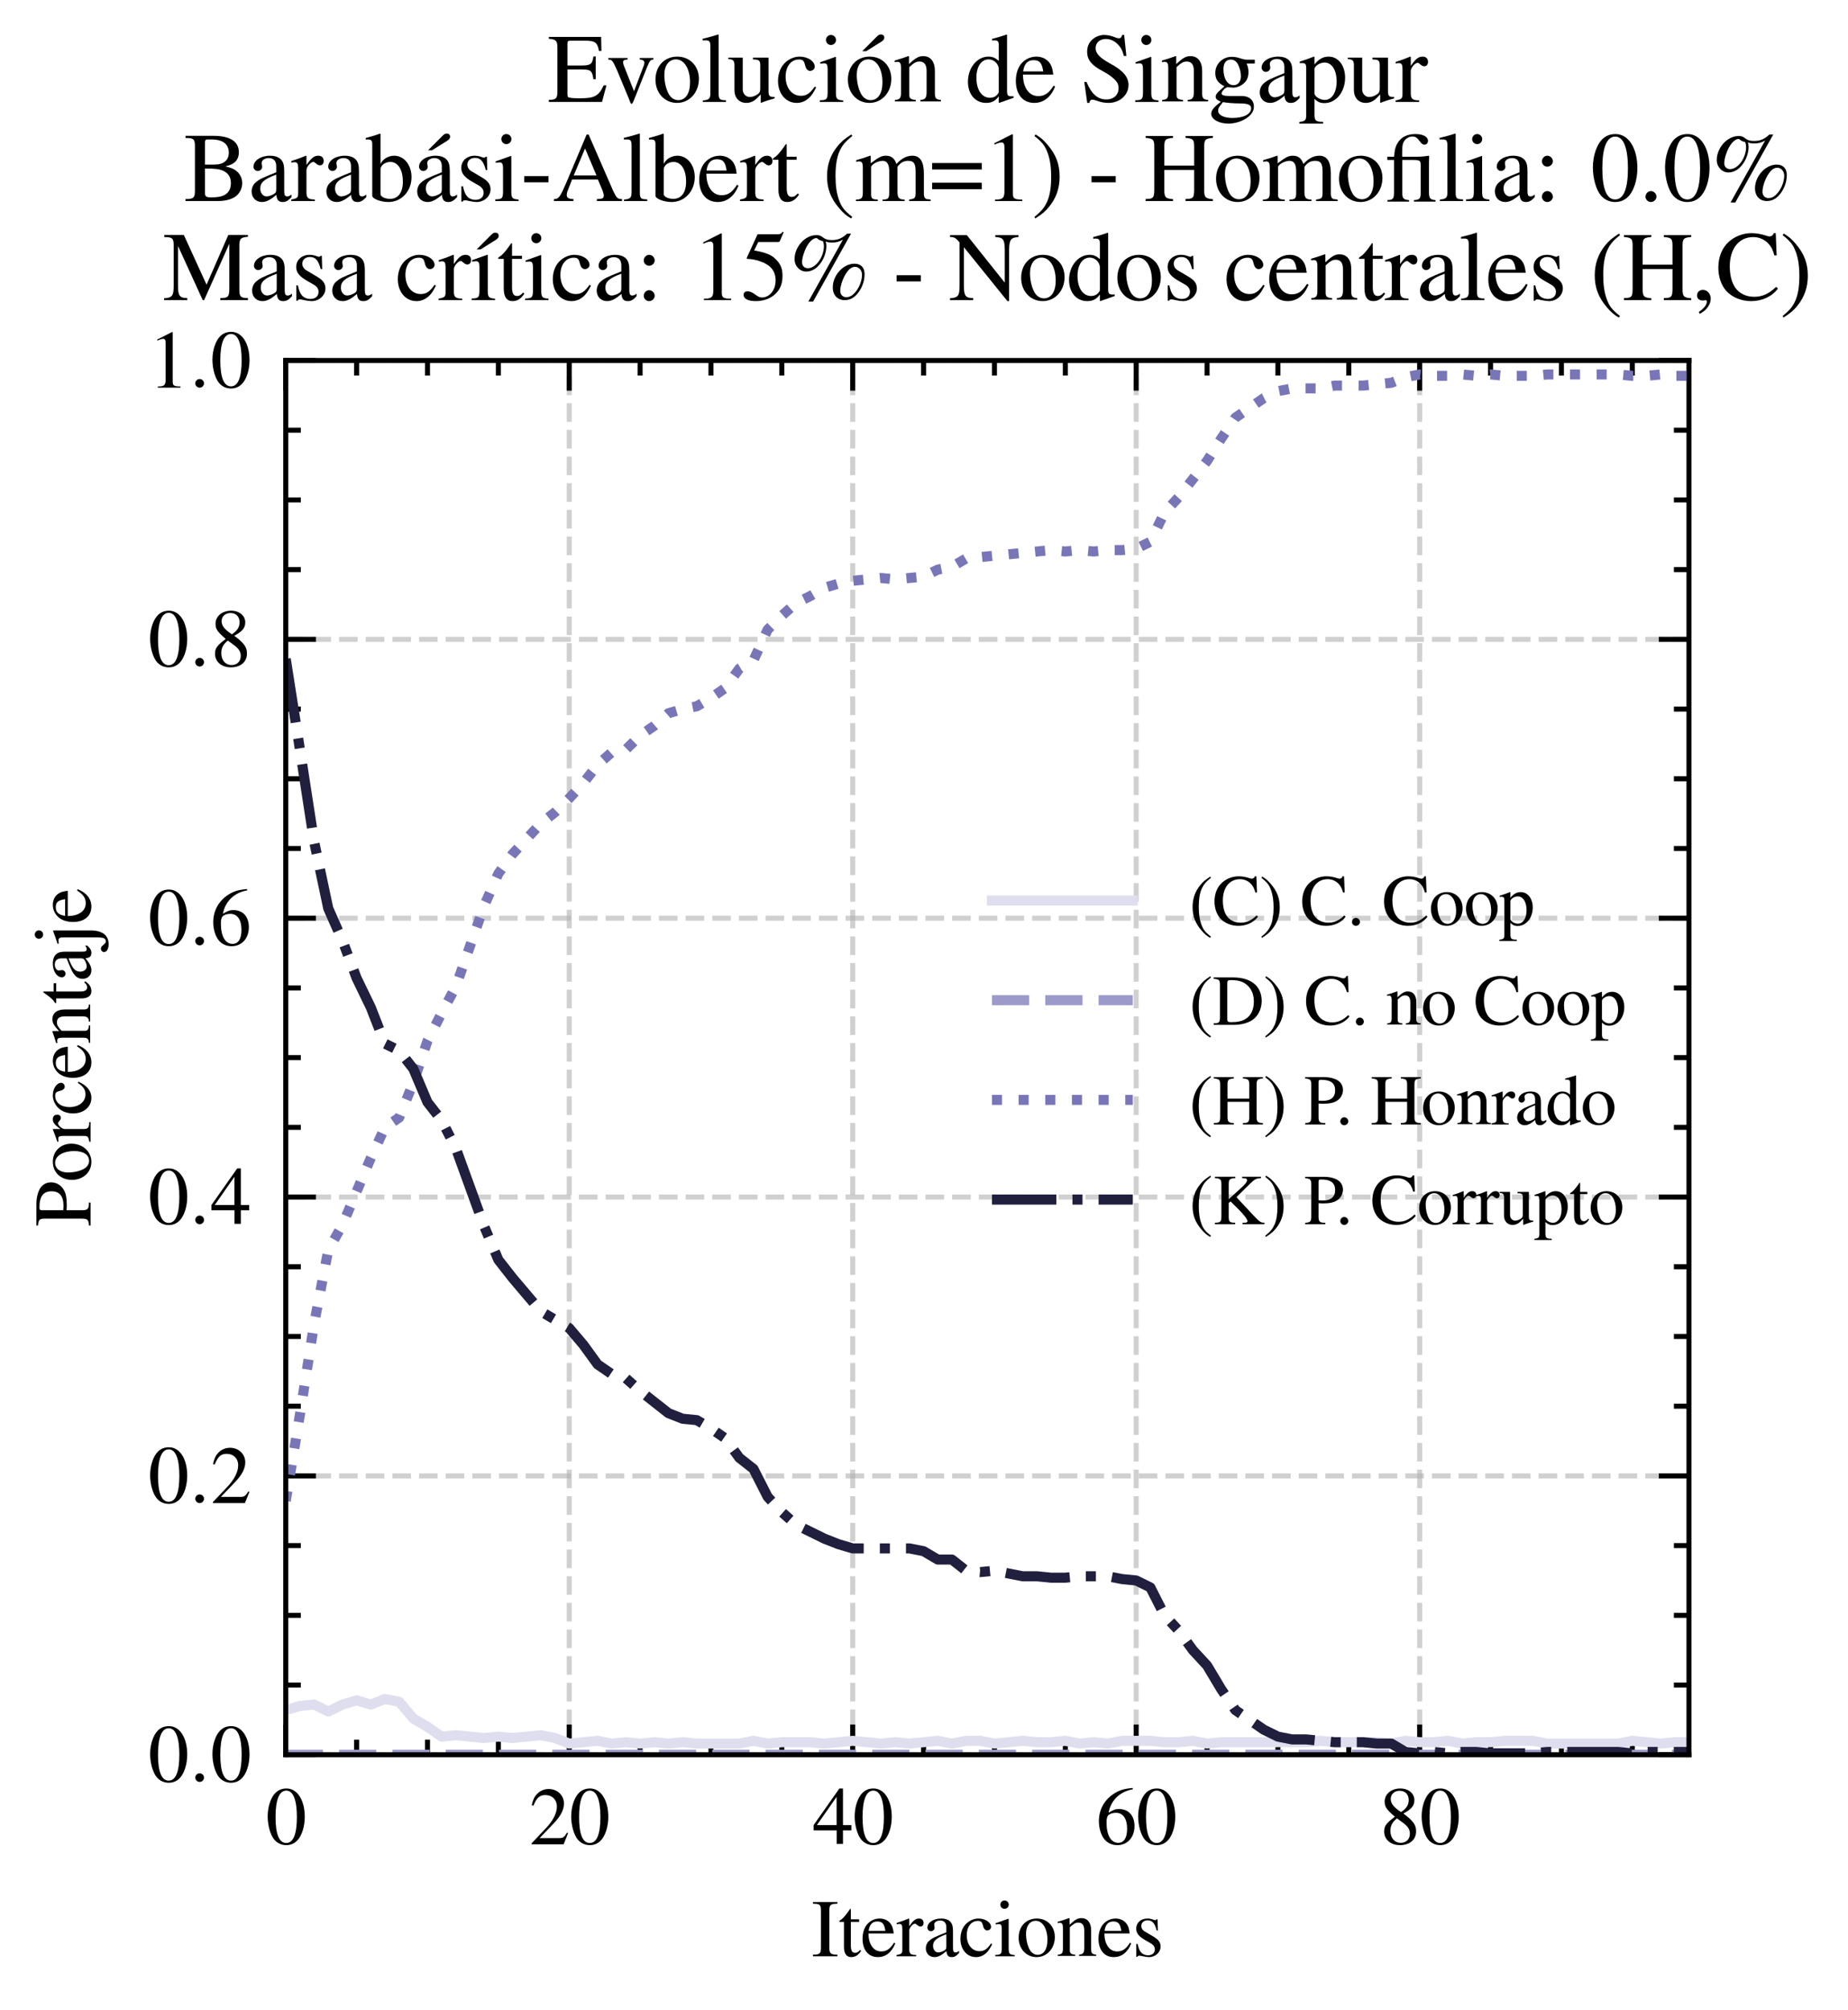 <?xml version="1.0" encoding="utf-8" standalone="no"?>
<!DOCTYPE svg PUBLIC "-//W3C//DTD SVG 1.1//EN"
  "http://www.w3.org/Graphics/SVG/1.1/DTD/svg11.dtd">
<svg xmlns:xlink="http://www.w3.org/1999/xlink" width="183.716pt" height="199.794pt" viewBox="0 0 183.716 199.794" xmlns="http://www.w3.org/2000/svg" version="1.1">
 <defs>
  <style type="text/css">*{stroke-linejoin: round; stroke-linecap: butt}</style>
 </defs>
 <g id="figure_1">
  <g id="patch_1">
   <path d="M -0 199.794 
L 183.716 199.794 
L 183.716 0 
L -0 0 
z
" style="fill: #ffffff"/>
  </g>
  <g id="axes_1">
   <g id="patch_2">
    <path d="M 28.407 174.436 
L 167.907 174.436 
L 167.907 35.836 
L 28.407 35.836 
z
" style="fill: #ffffff"/>
   </g>
   <g id="matplotlib.axis_1">
    <g id="xtick_1">
     <g id="line2d_1">
      <path d="M 28.407 174.436 
L 28.407 35.836 
" clip-path="url(#p101ac97e03)" style="fill: none; stroke-dasharray: 1.85,0.8; stroke-dashoffset: 0; stroke: #b0b0b0; stroke-opacity: 0.6; stroke-width: 0.5"/>
     </g>
     <g id="line2d_2">
      <defs>
       <path id="m843d4f05dc" d="M 0 0 
L 0 -3 
" style="stroke: #000000; stroke-width: 0.5"/>
      </defs>
      <g>
       <use xlink:href="#m843d4f05dc" x="28.407" y="174.436" style="stroke: #000000; stroke-width: 0.5"/>
      </g>
     </g>
     <g id="line2d_3">
      <defs>
       <path id="m1b55a598ac" d="M 0 0 
L 0 3 
" style="stroke: #000000; stroke-width: 0.5"/>
      </defs>
      <g>
       <use xlink:href="#m1b55a598ac" x="28.407" y="35.836" style="stroke: #000000; stroke-width: 0.5"/>
      </g>
     </g>
     <g id="text_1">
      <!-- $\mathdefault{0}$ -->
      <g transform="translate(26.414 183.339) scale(0.08 -0.08)">
       <defs>
        <path id="NimbusRomNo9L-Regu-30" d="M 1626 4352 
C 1274 4352 1005 4244 768 4020 
C 397 3661 154 2925 154 2176 
C 154 1479 365 730 666 372 
C 902 90 1229 -64 1600 -64 
C 1926 -64 2202 45 2432 269 
C 2803 621 3046 1364 3046 2138 
C 3046 3450 2464 4352 1626 4352 
z
M 1606 4186 
C 2144 4186 2432 3463 2432 2125 
C 2432 788 2150 103 1600 103 
C 1050 103 768 788 768 2119 
C 768 3476 1056 4186 1606 4186 
z
" transform="scale(0.016)"/>
       </defs>
       <use xlink:href="#NimbusRomNo9L-Regu-30" transform="scale(0.996)"/>
      </g>
     </g>
    </g>
    <g id="xtick_2">
     <g id="line2d_4">
      <path d="M 56.589 174.436 
L 56.589 35.836 
" clip-path="url(#p101ac97e03)" style="fill: none; stroke-dasharray: 1.85,0.8; stroke-dashoffset: 0; stroke: #b0b0b0; stroke-opacity: 0.6; stroke-width: 0.5"/>
     </g>
     <g id="line2d_5">
      <g>
       <use xlink:href="#m843d4f05dc" x="56.589" y="174.436" style="stroke: #000000; stroke-width: 0.5"/>
      </g>
     </g>
     <g id="line2d_6">
      <g>
       <use xlink:href="#m1b55a598ac" x="56.589" y="35.836" style="stroke: #000000; stroke-width: 0.5"/>
      </g>
     </g>
     <g id="text_2">
      <!-- $\mathdefault{20}$ -->
      <g transform="translate(52.604 183.339) scale(0.08 -0.08)">
       <defs>
        <path id="NimbusRomNo9L-Regu-32" d="M 3040 875 
L 2957 907 
C 2720 544 2637 486 2349 486 
L 819 486 
L 1894 1609 
C 2464 2202 2714 2687 2714 3185 
C 2714 3823 2195 4313 1530 4313 
C 1178 4313 845 4173 608 3918 
C 403 3700 307 3496 198 3043 
L 333 3011 
C 589 3636 819 3840 1261 3840 
C 1798 3840 2163 3476 2163 2940 
C 2163 2443 1869 1850 1331 1282 
L 192 77 
L 192 0 
L 2688 0 
L 3040 875 
z
" transform="scale(0.016)"/>
       </defs>
       <use xlink:href="#NimbusRomNo9L-Regu-32" transform="scale(0.996)"/>
       <use xlink:href="#NimbusRomNo9L-Regu-30" transform="translate(49.813 0) scale(0.996)"/>
      </g>
     </g>
    </g>
    <g id="xtick_3">
     <g id="line2d_7">
      <path d="M 84.771 174.436 
L 84.771 35.836 
" clip-path="url(#p101ac97e03)" style="fill: none; stroke-dasharray: 1.85,0.8; stroke-dashoffset: 0; stroke: #b0b0b0; stroke-opacity: 0.6; stroke-width: 0.5"/>
     </g>
     <g id="line2d_8">
      <g>
       <use xlink:href="#m843d4f05dc" x="84.771" y="174.436" style="stroke: #000000; stroke-width: 0.5"/>
      </g>
     </g>
     <g id="line2d_9">
      <g>
       <use xlink:href="#m1b55a598ac" x="84.771" y="35.836" style="stroke: #000000; stroke-width: 0.5"/>
      </g>
     </g>
     <g id="text_3">
      <!-- $\mathdefault{40}$ -->
      <g transform="translate(80.785 183.339) scale(0.08 -0.08)">
       <defs>
        <path id="NimbusRomNo9L-Regu-34" d="M 3021 1497 
L 2368 1497 
L 2368 4352 
L 2086 4352 
L 77 1497 
L 77 1088 
L 1875 1088 
L 1875 32 
L 2368 32 
L 2368 1088 
L 3021 1088 
L 3021 1497 
z
M 1869 1497 
L 333 1497 
L 1869 3698 
L 1869 1497 
z
" transform="scale(0.016)"/>
       </defs>
       <use xlink:href="#NimbusRomNo9L-Regu-34" transform="scale(0.996)"/>
       <use xlink:href="#NimbusRomNo9L-Regu-30" transform="translate(49.813 0) scale(0.996)"/>
      </g>
     </g>
    </g>
    <g id="xtick_4">
     <g id="line2d_10">
      <path d="M 112.952 174.436 
L 112.952 35.836 
" clip-path="url(#p101ac97e03)" style="fill: none; stroke-dasharray: 1.85,0.8; stroke-dashoffset: 0; stroke: #b0b0b0; stroke-opacity: 0.6; stroke-width: 0.5"/>
     </g>
     <g id="line2d_11">
      <g>
       <use xlink:href="#m843d4f05dc" x="112.952" y="174.436" style="stroke: #000000; stroke-width: 0.5"/>
      </g>
     </g>
     <g id="line2d_12">
      <g>
       <use xlink:href="#m1b55a598ac" x="112.952" y="35.836" style="stroke: #000000; stroke-width: 0.5"/>
      </g>
     </g>
     <g id="text_4">
      <!-- $\mathdefault{60}$ -->
      <g transform="translate(108.967 183.339) scale(0.08 -0.08)">
       <defs>
        <path id="NimbusRomNo9L-Regu-36" d="M 2854 4391 
C 2125 4327 1754 4205 1286 3879 
C 595 3386 218 2656 218 1802 
C 218 1248 390 688 666 370 
C 909 89 1254 -64 1651 -64 
C 2445 -64 2995 541 2995 1421 
C 2995 2236 2528 2752 1792 2752 
C 1510 2752 1376 2707 973 2464 
C 1146 3431 1862 4122 2867 4288 
L 2854 4391 
z
M 1549 2458 
C 2099 2458 2419 2000 2419 1204 
C 2419 504 2170 116 1722 116 
C 1158 116 813 714 813 1700 
C 813 2025 864 2203 992 2299 
C 1126 2400 1325 2458 1549 2458 
z
" transform="scale(0.016)"/>
       </defs>
       <use xlink:href="#NimbusRomNo9L-Regu-36" transform="scale(0.996)"/>
       <use xlink:href="#NimbusRomNo9L-Regu-30" transform="translate(49.813 0) scale(0.996)"/>
      </g>
     </g>
    </g>
    <g id="xtick_5">
     <g id="line2d_13">
      <path d="M 141.134 174.436 
L 141.134 35.836 
" clip-path="url(#p101ac97e03)" style="fill: none; stroke-dasharray: 1.85,0.8; stroke-dashoffset: 0; stroke: #b0b0b0; stroke-opacity: 0.6; stroke-width: 0.5"/>
     </g>
     <g id="line2d_14">
      <g>
       <use xlink:href="#m843d4f05dc" x="141.134" y="174.436" style="stroke: #000000; stroke-width: 0.5"/>
      </g>
     </g>
     <g id="line2d_15">
      <g>
       <use xlink:href="#m1b55a598ac" x="141.134" y="35.836" style="stroke: #000000; stroke-width: 0.5"/>
      </g>
     </g>
     <g id="text_5">
      <!-- $\mathdefault{80}$ -->
      <g transform="translate(137.149 183.339) scale(0.08 -0.08)">
       <defs>
        <path id="NimbusRomNo9L-Regu-38" d="M 1856 2400 
C 2490 2740 2714 3008 2714 3444 
C 2714 3968 2253 4352 1613 4352 
C 915 4352 397 3924 397 3341 
C 397 2925 518 2740 1190 2151 
C 499 1626 358 1428 358 992 
C 358 372 864 -64 1587 -64 
C 2355 -64 2848 359 2848 1018 
C 2848 1511 2630 1824 1856 2400 
z
M 1741 1741 
C 2208 1408 2362 1178 2362 820 
C 2362 404 2074 116 1658 116 
C 1171 116 845 487 845 1044 
C 845 1453 986 1722 1357 2023 
L 1741 1741 
z
M 1670 2516 
C 1101 2887 870 3181 870 3540 
C 870 3911 1158 4173 1562 4173 
C 1997 4173 2272 3892 2272 3450 
C 2272 3085 2093 2797 1728 2554 
C 1696 2535 1696 2535 1670 2516 
z
" transform="scale(0.016)"/>
       </defs>
       <use xlink:href="#NimbusRomNo9L-Regu-38" transform="scale(0.996)"/>
       <use xlink:href="#NimbusRomNo9L-Regu-30" transform="translate(49.813 0) scale(0.996)"/>
      </g>
     </g>
    </g>
    <g id="xtick_6">
     <g id="line2d_16">
      <defs>
       <path id="m3fed2cab22" d="M 0 0 
L 0 -1.5 
" style="stroke: #000000; stroke-width: 0.5"/>
      </defs>
      <g>
       <use xlink:href="#m3fed2cab22" x="35.452" y="174.436" style="stroke: #000000; stroke-width: 0.5"/>
      </g>
     </g>
     <g id="line2d_17">
      <defs>
       <path id="mf07eb97f8b" d="M 0 0 
L 0 1.5 
" style="stroke: #000000; stroke-width: 0.5"/>
      </defs>
      <g>
       <use xlink:href="#mf07eb97f8b" x="35.452" y="35.836" style="stroke: #000000; stroke-width: 0.5"/>
      </g>
     </g>
    </g>
    <g id="xtick_7">
     <g id="line2d_18">
      <g>
       <use xlink:href="#m3fed2cab22" x="42.498" y="174.436" style="stroke: #000000; stroke-width: 0.5"/>
      </g>
     </g>
     <g id="line2d_19">
      <g>
       <use xlink:href="#mf07eb97f8b" x="42.498" y="35.836" style="stroke: #000000; stroke-width: 0.5"/>
      </g>
     </g>
    </g>
    <g id="xtick_8">
     <g id="line2d_20">
      <g>
       <use xlink:href="#m3fed2cab22" x="49.543" y="174.436" style="stroke: #000000; stroke-width: 0.5"/>
      </g>
     </g>
     <g id="line2d_21">
      <g>
       <use xlink:href="#mf07eb97f8b" x="49.543" y="35.836" style="stroke: #000000; stroke-width: 0.5"/>
      </g>
     </g>
    </g>
    <g id="xtick_9">
     <g id="line2d_22">
      <g>
       <use xlink:href="#m3fed2cab22" x="63.634" y="174.436" style="stroke: #000000; stroke-width: 0.5"/>
      </g>
     </g>
     <g id="line2d_23">
      <g>
       <use xlink:href="#mf07eb97f8b" x="63.634" y="35.836" style="stroke: #000000; stroke-width: 0.5"/>
      </g>
     </g>
    </g>
    <g id="xtick_10">
     <g id="line2d_24">
      <g>
       <use xlink:href="#m3fed2cab22" x="70.68" y="174.436" style="stroke: #000000; stroke-width: 0.5"/>
      </g>
     </g>
     <g id="line2d_25">
      <g>
       <use xlink:href="#mf07eb97f8b" x="70.68" y="35.836" style="stroke: #000000; stroke-width: 0.5"/>
      </g>
     </g>
    </g>
    <g id="xtick_11">
     <g id="line2d_26">
      <g>
       <use xlink:href="#m3fed2cab22" x="77.725" y="174.436" style="stroke: #000000; stroke-width: 0.5"/>
      </g>
     </g>
     <g id="line2d_27">
      <g>
       <use xlink:href="#mf07eb97f8b" x="77.725" y="35.836" style="stroke: #000000; stroke-width: 0.5"/>
      </g>
     </g>
    </g>
    <g id="xtick_12">
     <g id="line2d_28">
      <g>
       <use xlink:href="#m3fed2cab22" x="91.816" y="174.436" style="stroke: #000000; stroke-width: 0.5"/>
      </g>
     </g>
     <g id="line2d_29">
      <g>
       <use xlink:href="#mf07eb97f8b" x="91.816" y="35.836" style="stroke: #000000; stroke-width: 0.5"/>
      </g>
     </g>
    </g>
    <g id="xtick_13">
     <g id="line2d_30">
      <g>
       <use xlink:href="#m3fed2cab22" x="98.861" y="174.436" style="stroke: #000000; stroke-width: 0.5"/>
      </g>
     </g>
     <g id="line2d_31">
      <g>
       <use xlink:href="#mf07eb97f8b" x="98.861" y="35.836" style="stroke: #000000; stroke-width: 0.5"/>
      </g>
     </g>
    </g>
    <g id="xtick_14">
     <g id="line2d_32">
      <g>
       <use xlink:href="#m3fed2cab22" x="105.907" y="174.436" style="stroke: #000000; stroke-width: 0.5"/>
      </g>
     </g>
     <g id="line2d_33">
      <g>
       <use xlink:href="#mf07eb97f8b" x="105.907" y="35.836" style="stroke: #000000; stroke-width: 0.5"/>
      </g>
     </g>
    </g>
    <g id="xtick_15">
     <g id="line2d_34">
      <g>
       <use xlink:href="#m3fed2cab22" x="119.998" y="174.436" style="stroke: #000000; stroke-width: 0.5"/>
      </g>
     </g>
     <g id="line2d_35">
      <g>
       <use xlink:href="#mf07eb97f8b" x="119.998" y="35.836" style="stroke: #000000; stroke-width: 0.5"/>
      </g>
     </g>
    </g>
    <g id="xtick_16">
     <g id="line2d_36">
      <g>
       <use xlink:href="#m3fed2cab22" x="127.043" y="174.436" style="stroke: #000000; stroke-width: 0.5"/>
      </g>
     </g>
     <g id="line2d_37">
      <g>
       <use xlink:href="#mf07eb97f8b" x="127.043" y="35.836" style="stroke: #000000; stroke-width: 0.5"/>
      </g>
     </g>
    </g>
    <g id="xtick_17">
     <g id="line2d_38">
      <g>
       <use xlink:href="#m3fed2cab22" x="134.089" y="174.436" style="stroke: #000000; stroke-width: 0.5"/>
      </g>
     </g>
     <g id="line2d_39">
      <g>
       <use xlink:href="#mf07eb97f8b" x="134.089" y="35.836" style="stroke: #000000; stroke-width: 0.5"/>
      </g>
     </g>
    </g>
    <g id="xtick_18">
     <g id="line2d_40">
      <g>
       <use xlink:href="#m3fed2cab22" x="148.18" y="174.436" style="stroke: #000000; stroke-width: 0.5"/>
      </g>
     </g>
     <g id="line2d_41">
      <g>
       <use xlink:href="#mf07eb97f8b" x="148.18" y="35.836" style="stroke: #000000; stroke-width: 0.5"/>
      </g>
     </g>
    </g>
    <g id="xtick_19">
     <g id="line2d_42">
      <g>
       <use xlink:href="#m3fed2cab22" x="155.225" y="174.436" style="stroke: #000000; stroke-width: 0.5"/>
      </g>
     </g>
     <g id="line2d_43">
      <g>
       <use xlink:href="#mf07eb97f8b" x="155.225" y="35.836" style="stroke: #000000; stroke-width: 0.5"/>
      </g>
     </g>
    </g>
    <g id="xtick_20">
     <g id="line2d_44">
      <g>
       <use xlink:href="#m3fed2cab22" x="162.271" y="174.436" style="stroke: #000000; stroke-width: 0.5"/>
      </g>
     </g>
     <g id="line2d_45">
      <g>
       <use xlink:href="#mf07eb97f8b" x="162.271" y="35.836" style="stroke: #000000; stroke-width: 0.5"/>
      </g>
     </g>
    </g>
    <g id="text_6">
     <!-- Iteraciones -->
     <g transform="translate(80.675 194.469) scale(0.08 -0.08)">
      <defs>
       <path id="NimbusRomNo9L-Regu-49" d="M 736 689 
C 736 206 653 128 115 128 
L 115 0 
L 2016 0 
L 2016 128 
C 1491 128 1389 217 1389 688 
L 1389 3542 
C 1389 4012 1478 4096 2016 4096 
L 2016 4231 
L 115 4231 
L 115 4096 
C 659 4096 736 4026 736 3548 
L 736 689 
z
" transform="scale(0.016)"/>
       <path id="NimbusRomNo9L-Regu-74" d="M 1632 2880 
L 986 2880 
L 986 3622 
C 986 3686 979 3706 941 3706 
C 896 3648 858 3590 813 3526 
C 570 3174 294 2867 192 2841 
C 122 2794 83 2748 83 2715 
C 83 2695 90 2682 109 2682 
L 448 2682 
L 448 751 
C 448 212 640 -64 1018 -64 
C 1331 -64 1574 90 1786 423 
L 1702 493 
C 1568 333 1459 269 1318 269 
C 1082 269 986 443 986 847 
L 986 2682 
L 1632 2682 
L 1632 2880 
z
" transform="scale(0.016)"/>
       <path id="NimbusRomNo9L-Regu-65" d="M 2611 1053 
C 2304 564 2029 378 1619 378 
C 1254 378 979 564 794 930 
C 678 1174 634 1386 621 1779 
L 2592 1779 
C 2541 2193 2477 2377 2317 2581 
C 2125 2811 1830 2944 1498 2944 
C 1178 2944 877 2829 634 2611 
C 333 2349 160 1894 160 1370 
C 160 486 621 -64 1357 -64 
C 1965 -64 2445 315 2714 1008 
L 2611 1053 
z
M 634 1984 
C 704 2479 922 2714 1312 2714 
C 1702 2714 1856 2535 1939 1984 
L 634 1984 
z
" transform="scale(0.016)"/>
       <path id="NimbusRomNo9L-Regu-72" d="M 45 2496 
C 134 2515 192 2522 269 2522 
C 429 2522 486 2419 486 2138 
L 486 538 
C 486 218 442 173 32 96 
L 32 0 
L 1568 0 
L 1568 102 
C 1133 102 1024 199 1024 565 
L 1024 2013 
C 1024 2219 1299 2541 1472 2541 
C 1510 2541 1568 2509 1638 2445 
C 1741 2355 1811 2317 1894 2317 
C 2048 2317 2144 2426 2144 2605 
C 2144 2816 2010 2944 1792 2944 
C 1523 2944 1338 2797 1024 2343 
L 1024 2931 
L 992 2944 
C 653 2803 422 2721 45 2599 
L 45 2496 
z
" transform="scale(0.016)"/>
       <path id="NimbusRomNo9L-Regu-61" d="M 2829 423 
C 2720 333 2643 301 2547 301 
C 2400 301 2355 390 2355 672 
L 2355 1920 
C 2355 2253 2323 2438 2227 2592 
C 2086 2822 1811 2944 1434 2944 
C 832 2944 358 2630 358 2227 
C 358 2080 486 1952 634 1952 
C 787 1952 922 2080 922 2221 
C 922 2246 915 2278 909 2323 
C 896 2381 890 2432 890 2477 
C 890 2650 1094 2790 1350 2790 
C 1664 2790 1837 2605 1837 2259 
L 1837 1869 
C 851 1472 742 1421 467 1178 
C 326 1050 237 832 237 621 
C 237 218 518 -64 909 -64 
C 1190 -64 1453 70 1843 403 
C 1875 70 1990 -64 2253 -64 
C 2470 -64 2605 13 2829 256 
L 2829 423 
z
M 1837 783 
C 1837 584 1805 526 1670 449 
C 1517 359 1338 301 1203 301 
C 979 301 800 520 800 796 
L 800 822 
C 800 1201 1062 1433 1837 1715 
L 1837 783 
z
" transform="scale(0.016)"/>
       <path id="NimbusRomNo9L-Regu-63" d="M 2547 998 
C 2240 550 2010 397 1645 397 
C 1062 397 653 909 653 1645 
C 653 2304 1005 2758 1523 2758 
C 1754 2758 1837 2688 1901 2451 
L 1939 2310 
C 1990 2131 2106 2016 2240 2016 
C 2406 2016 2547 2138 2547 2285 
C 2547 2643 2099 2944 1562 2944 
C 1248 2944 922 2816 659 2586 
C 339 2304 160 1869 160 1363 
C 160 531 666 -64 1376 -64 
C 1664 -64 1920 38 2150 237 
C 2323 390 2445 563 2637 941 
L 2547 998 
z
" transform="scale(0.016)"/>
       <path id="NimbusRomNo9L-Regu-69" d="M 1120 2929 
L 128 2579 
L 128 2484 
L 179 2490 
C 256 2502 339 2509 397 2509 
C 550 2509 608 2406 608 2125 
L 608 640 
C 608 179 544 109 102 109 
L 102 0 
L 1619 0 
L 1619 96 
C 1197 128 1146 191 1146 650 
L 1146 2910 
L 1120 2929 
z
M 819 4352 
C 646 4352 499 4205 499 4026 
C 499 3847 640 3699 819 3699 
C 1005 3699 1152 3840 1152 4026 
C 1152 4205 1005 4352 819 4352 
z
" transform="scale(0.016)"/>
       <path id="NimbusRomNo9L-Regu-6f" d="M 1600 2944 
C 768 2944 186 2330 186 1446 
C 186 582 781 -64 1587 -64 
C 2394 -64 3008 614 3008 1498 
C 3008 2336 2419 2944 1600 2944 
z
M 1517 2765 
C 2054 2765 2432 2150 2432 1274 
C 2432 550 2144 115 1664 115 
C 1414 115 1178 269 1043 525 
C 864 858 762 1306 762 1760 
C 762 2368 1062 2765 1517 2765 
z
" transform="scale(0.016)"/>
       <path id="NimbusRomNo9L-Regu-6e" d="M 102 2579 
C 141 2598 205 2605 275 2605 
C 454 2605 512 2509 512 2195 
L 512 608 
C 512 243 442 154 115 128 
L 115 32 
L 1472 32 
L 1472 128 
C 1146 154 1050 230 1050 461 
L 1050 2259 
C 1357 2547 1498 2624 1709 2624 
C 2022 2624 2176 2426 2176 2003 
L 2176 666 
C 2176 262 2093 154 1773 128 
L 1773 32 
L 3104 32 
L 3104 128 
C 2790 160 2714 237 2714 550 
L 2714 2016 
C 2714 2618 2432 2976 1958 2976 
C 1664 2976 1466 2867 1030 2458 
L 1030 2963 
L 986 2976 
C 672 2861 454 2790 102 2688 
L 102 2579 
z
" transform="scale(0.016)"/>
       <path id="NimbusRomNo9L-Regu-73" d="M 2016 2010 
L 1990 2880 
L 1920 2880 
L 1907 2867 
C 1850 2822 1843 2816 1818 2816 
C 1779 2816 1715 2829 1645 2861 
C 1504 2915 1363 2944 1197 2944 
C 691 2944 326 2616 326 2154 
C 326 1796 531 1539 1075 1231 
L 1446 1020 
C 1670 892 1779 737 1779 539 
C 1779 256 1574 77 1248 77 
C 1030 77 832 159 710 298 
C 576 455 518 600 435 960 
L 333 960 
L 333 -39 
L 416 -39 
C 461 33 486 48 563 48 
C 621 48 710 35 858 -2 
C 1037 -39 1210 -64 1325 -64 
C 1818 -64 2227 308 2227 757 
C 2227 1077 2074 1289 1690 1520 
L 998 1930 
C 819 2033 723 2194 723 2367 
C 723 2624 922 2803 1216 2803 
C 1581 2803 1773 2583 1920 2010 
L 2016 2010 
z
" transform="scale(0.016)"/>
      </defs>
      <use xlink:href="#NimbusRomNo9L-Regu-49" transform="scale(0.996)"/>
      <use xlink:href="#NimbusRomNo9L-Regu-74" transform="translate(33.175 0) scale(0.996)"/>
      <use xlink:href="#NimbusRomNo9L-Regu-65" transform="translate(60.87 0) scale(0.996)"/>
      <use xlink:href="#NimbusRomNo9L-Regu-72" transform="translate(105.104 0) scale(0.996)"/>
      <use xlink:href="#NimbusRomNo9L-Regu-61" transform="translate(138.279 0) scale(0.996)"/>
      <use xlink:href="#NimbusRomNo9L-Regu-63" transform="translate(182.513 0) scale(0.996)"/>
      <use xlink:href="#NimbusRomNo9L-Regu-69" transform="translate(226.746 0) scale(0.996)"/>
      <use xlink:href="#NimbusRomNo9L-Regu-6f" transform="translate(254.442 0) scale(0.996)"/>
      <use xlink:href="#NimbusRomNo9L-Regu-6e" transform="translate(304.255 0) scale(0.996)"/>
      <use xlink:href="#NimbusRomNo9L-Regu-65" transform="translate(354.068 0) scale(0.996)"/>
      <use xlink:href="#NimbusRomNo9L-Regu-73" transform="translate(398.301 0) scale(0.996)"/>
     </g>
    </g>
   </g>
   <g id="matplotlib.axis_2">
    <g id="ytick_1">
     <g id="line2d_46">
      <path d="M 28.407 174.436 
L 167.907 174.436 
" clip-path="url(#p101ac97e03)" style="fill: none; stroke-dasharray: 1.85,0.8; stroke-dashoffset: 0; stroke: #b0b0b0; stroke-opacity: 0.6; stroke-width: 0.5"/>
     </g>
     <g id="line2d_47">
      <defs>
       <path id="mcff646d608" d="M 0 0 
L 3 0 
" style="stroke: #000000; stroke-width: 0.5"/>
      </defs>
      <g>
       <use xlink:href="#mcff646d608" x="28.407" y="174.436" style="stroke: #000000; stroke-width: 0.5"/>
      </g>
     </g>
     <g id="line2d_48">
      <defs>
       <path id="md980a63a10" d="M 0 0 
L -3 0 
" style="stroke: #000000; stroke-width: 0.5"/>
      </defs>
      <g>
       <use xlink:href="#md980a63a10" x="167.907" y="174.436" style="stroke: #000000; stroke-width: 0.5"/>
      </g>
     </g>
     <g id="text_7">
      <!-- $\mathdefault{0.0}$ -->
      <g transform="translate(14.729 177.138) scale(0.08 -0.08)">
       <defs>
        <path id="CMMI10-3a" d="M 1229 338 
C 1229 522 1075 675 890 675 
C 704 675 550 522 550 338 
C 550 153 704 0 890 0 
C 1075 0 1229 153 1229 338 
z
" transform="scale(0.016)"/>
       </defs>
       <use xlink:href="#NimbusRomNo9L-Regu-30" transform="scale(0.996)"/>
       <use xlink:href="#CMMI10-3a" transform="translate(49.813 0) scale(0.996)"/>
       <use xlink:href="#NimbusRomNo9L-Regu-30" transform="translate(77.409 0) scale(0.996)"/>
      </g>
     </g>
    </g>
    <g id="ytick_2">
     <g id="line2d_49">
      <path d="M 28.407 146.716 
L 167.907 146.716 
" clip-path="url(#p101ac97e03)" style="fill: none; stroke-dasharray: 1.85,0.8; stroke-dashoffset: 0; stroke: #b0b0b0; stroke-opacity: 0.6; stroke-width: 0.5"/>
     </g>
     <g id="line2d_50">
      <g>
       <use xlink:href="#mcff646d608" x="28.407" y="146.716" style="stroke: #000000; stroke-width: 0.5"/>
      </g>
     </g>
     <g id="line2d_51">
      <g>
       <use xlink:href="#md980a63a10" x="167.907" y="146.716" style="stroke: #000000; stroke-width: 0.5"/>
      </g>
     </g>
     <g id="text_8">
      <!-- $\mathdefault{0.2}$ -->
      <g transform="translate(14.729 149.418) scale(0.08 -0.08)">
       <use xlink:href="#NimbusRomNo9L-Regu-30" transform="scale(0.996)"/>
       <use xlink:href="#CMMI10-3a" transform="translate(49.813 0) scale(0.996)"/>
       <use xlink:href="#NimbusRomNo9L-Regu-32" transform="translate(77.409 0) scale(0.996)"/>
      </g>
     </g>
    </g>
    <g id="ytick_3">
     <g id="line2d_52">
      <path d="M 28.407 118.996 
L 167.907 118.996 
" clip-path="url(#p101ac97e03)" style="fill: none; stroke-dasharray: 1.85,0.8; stroke-dashoffset: 0; stroke: #b0b0b0; stroke-opacity: 0.6; stroke-width: 0.5"/>
     </g>
     <g id="line2d_53">
      <g>
       <use xlink:href="#mcff646d608" x="28.407" y="118.996" style="stroke: #000000; stroke-width: 0.5"/>
      </g>
     </g>
     <g id="line2d_54">
      <g>
       <use xlink:href="#md980a63a10" x="167.907" y="118.996" style="stroke: #000000; stroke-width: 0.5"/>
      </g>
     </g>
     <g id="text_9">
      <!-- $\mathdefault{0.4}$ -->
      <g transform="translate(14.729 121.698) scale(0.08 -0.08)">
       <use xlink:href="#NimbusRomNo9L-Regu-30" transform="scale(0.996)"/>
       <use xlink:href="#CMMI10-3a" transform="translate(49.813 0) scale(0.996)"/>
       <use xlink:href="#NimbusRomNo9L-Regu-34" transform="translate(77.409 0) scale(0.996)"/>
      </g>
     </g>
    </g>
    <g id="ytick_4">
     <g id="line2d_55">
      <path d="M 28.407 91.276 
L 167.907 91.276 
" clip-path="url(#p101ac97e03)" style="fill: none; stroke-dasharray: 1.85,0.8; stroke-dashoffset: 0; stroke: #b0b0b0; stroke-opacity: 0.6; stroke-width: 0.5"/>
     </g>
     <g id="line2d_56">
      <g>
       <use xlink:href="#mcff646d608" x="28.407" y="91.276" style="stroke: #000000; stroke-width: 0.5"/>
      </g>
     </g>
     <g id="line2d_57">
      <g>
       <use xlink:href="#md980a63a10" x="167.907" y="91.276" style="stroke: #000000; stroke-width: 0.5"/>
      </g>
     </g>
     <g id="text_10">
      <!-- $\mathdefault{0.6}$ -->
      <g transform="translate(14.729 93.978) scale(0.08 -0.08)">
       <use xlink:href="#NimbusRomNo9L-Regu-30" transform="scale(0.996)"/>
       <use xlink:href="#CMMI10-3a" transform="translate(49.813 0) scale(0.996)"/>
       <use xlink:href="#NimbusRomNo9L-Regu-36" transform="translate(77.409 0) scale(0.996)"/>
      </g>
     </g>
    </g>
    <g id="ytick_5">
     <g id="line2d_58">
      <path d="M 28.407 63.556 
L 167.907 63.556 
" clip-path="url(#p101ac97e03)" style="fill: none; stroke-dasharray: 1.85,0.8; stroke-dashoffset: 0; stroke: #b0b0b0; stroke-opacity: 0.6; stroke-width: 0.5"/>
     </g>
     <g id="line2d_59">
      <g>
       <use xlink:href="#mcff646d608" x="28.407" y="63.556" style="stroke: #000000; stroke-width: 0.5"/>
      </g>
     </g>
     <g id="line2d_60">
      <g>
       <use xlink:href="#md980a63a10" x="167.907" y="63.556" style="stroke: #000000; stroke-width: 0.5"/>
      </g>
     </g>
     <g id="text_11">
      <!-- $\mathdefault{0.8}$ -->
      <g transform="translate(14.729 66.258) scale(0.08 -0.08)">
       <use xlink:href="#NimbusRomNo9L-Regu-30" transform="scale(0.996)"/>
       <use xlink:href="#CMMI10-3a" transform="translate(49.813 0) scale(0.996)"/>
       <use xlink:href="#NimbusRomNo9L-Regu-38" transform="translate(77.409 0) scale(0.996)"/>
      </g>
     </g>
    </g>
    <g id="ytick_6">
     <g id="line2d_61">
      <path d="M 28.407 35.836 
L 167.907 35.836 
" clip-path="url(#p101ac97e03)" style="fill: none; stroke-dasharray: 1.85,0.8; stroke-dashoffset: 0; stroke: #b0b0b0; stroke-opacity: 0.6; stroke-width: 0.5"/>
     </g>
     <g id="line2d_62">
      <g>
       <use xlink:href="#mcff646d608" x="28.407" y="35.836" style="stroke: #000000; stroke-width: 0.5"/>
      </g>
     </g>
     <g id="line2d_63">
      <g>
       <use xlink:href="#md980a63a10" x="167.907" y="35.836" style="stroke: #000000; stroke-width: 0.5"/>
      </g>
     </g>
     <g id="text_12">
      <!-- $\mathdefault{1.0}$ -->
      <g transform="translate(14.729 38.538) scale(0.08 -0.08)">
       <defs>
        <path id="NimbusRomNo9L-Regu-31" d="M 1862 4339 
L 710 3757 
L 710 3667 
C 787 3699 858 3725 883 3738 
C 998 3783 1107 3808 1171 3808 
C 1306 3808 1363 3711 1363 3505 
L 1363 592 
C 1363 379 1312 232 1210 173 
C 1114 116 1024 96 755 96 
L 755 0 
L 2522 0 
L 2522 96 
C 2016 96 1914 160 1914 470 
L 1914 4327 
L 1862 4339 
z
" transform="scale(0.016)"/>
       </defs>
       <use xlink:href="#NimbusRomNo9L-Regu-31" transform="scale(0.996)"/>
       <use xlink:href="#CMMI10-3a" transform="translate(49.813 0) scale(0.996)"/>
       <use xlink:href="#NimbusRomNo9L-Regu-30" transform="translate(77.409 0) scale(0.996)"/>
      </g>
     </g>
    </g>
    <g id="ytick_7">
     <g id="line2d_64">
      <defs>
       <path id="mbb15ab288d" d="M 0 0 
L 1.5 0 
" style="stroke: #000000; stroke-width: 0.5"/>
      </defs>
      <g>
       <use xlink:href="#mbb15ab288d" x="28.407" y="167.506" style="stroke: #000000; stroke-width: 0.5"/>
      </g>
     </g>
     <g id="line2d_65">
      <defs>
       <path id="m9597ebc5fe" d="M 0 0 
L -1.5 0 
" style="stroke: #000000; stroke-width: 0.5"/>
      </defs>
      <g>
       <use xlink:href="#m9597ebc5fe" x="167.907" y="167.506" style="stroke: #000000; stroke-width: 0.5"/>
      </g>
     </g>
    </g>
    <g id="ytick_8">
     <g id="line2d_66">
      <g>
       <use xlink:href="#mbb15ab288d" x="28.407" y="160.576" style="stroke: #000000; stroke-width: 0.5"/>
      </g>
     </g>
     <g id="line2d_67">
      <g>
       <use xlink:href="#m9597ebc5fe" x="167.907" y="160.576" style="stroke: #000000; stroke-width: 0.5"/>
      </g>
     </g>
    </g>
    <g id="ytick_9">
     <g id="line2d_68">
      <g>
       <use xlink:href="#mbb15ab288d" x="28.407" y="153.646" style="stroke: #000000; stroke-width: 0.5"/>
      </g>
     </g>
     <g id="line2d_69">
      <g>
       <use xlink:href="#m9597ebc5fe" x="167.907" y="153.646" style="stroke: #000000; stroke-width: 0.5"/>
      </g>
     </g>
    </g>
    <g id="ytick_10">
     <g id="line2d_70">
      <g>
       <use xlink:href="#mbb15ab288d" x="28.407" y="139.786" style="stroke: #000000; stroke-width: 0.5"/>
      </g>
     </g>
     <g id="line2d_71">
      <g>
       <use xlink:href="#m9597ebc5fe" x="167.907" y="139.786" style="stroke: #000000; stroke-width: 0.5"/>
      </g>
     </g>
    </g>
    <g id="ytick_11">
     <g id="line2d_72">
      <g>
       <use xlink:href="#mbb15ab288d" x="28.407" y="132.856" style="stroke: #000000; stroke-width: 0.5"/>
      </g>
     </g>
     <g id="line2d_73">
      <g>
       <use xlink:href="#m9597ebc5fe" x="167.907" y="132.856" style="stroke: #000000; stroke-width: 0.5"/>
      </g>
     </g>
    </g>
    <g id="ytick_12">
     <g id="line2d_74">
      <g>
       <use xlink:href="#mbb15ab288d" x="28.407" y="125.926" style="stroke: #000000; stroke-width: 0.5"/>
      </g>
     </g>
     <g id="line2d_75">
      <g>
       <use xlink:href="#m9597ebc5fe" x="167.907" y="125.926" style="stroke: #000000; stroke-width: 0.5"/>
      </g>
     </g>
    </g>
    <g id="ytick_13">
     <g id="line2d_76">
      <g>
       <use xlink:href="#mbb15ab288d" x="28.407" y="112.066" style="stroke: #000000; stroke-width: 0.5"/>
      </g>
     </g>
     <g id="line2d_77">
      <g>
       <use xlink:href="#m9597ebc5fe" x="167.907" y="112.066" style="stroke: #000000; stroke-width: 0.5"/>
      </g>
     </g>
    </g>
    <g id="ytick_14">
     <g id="line2d_78">
      <g>
       <use xlink:href="#mbb15ab288d" x="28.407" y="105.136" style="stroke: #000000; stroke-width: 0.5"/>
      </g>
     </g>
     <g id="line2d_79">
      <g>
       <use xlink:href="#m9597ebc5fe" x="167.907" y="105.136" style="stroke: #000000; stroke-width: 0.5"/>
      </g>
     </g>
    </g>
    <g id="ytick_15">
     <g id="line2d_80">
      <g>
       <use xlink:href="#mbb15ab288d" x="28.407" y="98.206" style="stroke: #000000; stroke-width: 0.5"/>
      </g>
     </g>
     <g id="line2d_81">
      <g>
       <use xlink:href="#m9597ebc5fe" x="167.907" y="98.206" style="stroke: #000000; stroke-width: 0.5"/>
      </g>
     </g>
    </g>
    <g id="ytick_16">
     <g id="line2d_82">
      <g>
       <use xlink:href="#mbb15ab288d" x="28.407" y="84.346" style="stroke: #000000; stroke-width: 0.5"/>
      </g>
     </g>
     <g id="line2d_83">
      <g>
       <use xlink:href="#m9597ebc5fe" x="167.907" y="84.346" style="stroke: #000000; stroke-width: 0.5"/>
      </g>
     </g>
    </g>
    <g id="ytick_17">
     <g id="line2d_84">
      <g>
       <use xlink:href="#mbb15ab288d" x="28.407" y="77.416" style="stroke: #000000; stroke-width: 0.5"/>
      </g>
     </g>
     <g id="line2d_85">
      <g>
       <use xlink:href="#m9597ebc5fe" x="167.907" y="77.416" style="stroke: #000000; stroke-width: 0.5"/>
      </g>
     </g>
    </g>
    <g id="ytick_18">
     <g id="line2d_86">
      <g>
       <use xlink:href="#mbb15ab288d" x="28.407" y="70.486" style="stroke: #000000; stroke-width: 0.5"/>
      </g>
     </g>
     <g id="line2d_87">
      <g>
       <use xlink:href="#m9597ebc5fe" x="167.907" y="70.486" style="stroke: #000000; stroke-width: 0.5"/>
      </g>
     </g>
    </g>
    <g id="ytick_19">
     <g id="line2d_88">
      <g>
       <use xlink:href="#mbb15ab288d" x="28.407" y="56.626" style="stroke: #000000; stroke-width: 0.5"/>
      </g>
     </g>
     <g id="line2d_89">
      <g>
       <use xlink:href="#m9597ebc5fe" x="167.907" y="56.626" style="stroke: #000000; stroke-width: 0.5"/>
      </g>
     </g>
    </g>
    <g id="ytick_20">
     <g id="line2d_90">
      <g>
       <use xlink:href="#mbb15ab288d" x="28.407" y="49.696" style="stroke: #000000; stroke-width: 0.5"/>
      </g>
     </g>
     <g id="line2d_91">
      <g>
       <use xlink:href="#m9597ebc5fe" x="167.907" y="49.696" style="stroke: #000000; stroke-width: 0.5"/>
      </g>
     </g>
    </g>
    <g id="ytick_21">
     <g id="line2d_92">
      <g>
       <use xlink:href="#mbb15ab288d" x="28.407" y="42.766" style="stroke: #000000; stroke-width: 0.5"/>
      </g>
     </g>
     <g id="line2d_93">
      <g>
       <use xlink:href="#m9597ebc5fe" x="167.907" y="42.766" style="stroke: #000000; stroke-width: 0.5"/>
      </g>
     </g>
    </g>
    <g id="text_13">
     <!-- Porcentaje -->
     <g transform="translate(9.004 121.957) rotate(-90) scale(0.08 -0.08)">
      <defs>
       <path id="NimbusRomNo9L-Regu-50" d="M 1293 1875 
C 1459 1856 1568 1856 1734 1856 
C 2234 1856 2579 1919 2854 2072 
C 3238 2274 3469 2660 3469 3078 
C 3469 3344 3379 3584 3206 3768 
C 2950 4047 2394 4224 1792 4224 
L 102 4224 
L 102 4102 
C 576 4051 640 3987 640 3528 
L 640 766 
C 640 230 589 166 102 122 
L 102 0 
L 1894 0 
L 1894 128 
C 1389 128 1293 218 1293 693 
L 1293 1875 
z
M 1293 3772 
C 1293 3943 1338 3987 1510 3987 
C 2374 3987 2771 3690 2771 3040 
C 2771 2428 2394 2112 1658 2112 
C 1530 2112 1440 2119 1293 2131 
L 1293 3772 
z
" transform="scale(0.016)"/>
       <path id="NimbusRomNo9L-Regu-6a" d="M 1235 2907 
L 1203 2926 
C 826 2779 582 2697 205 2581 
L 205 2479 
L 237 2485 
C 333 2498 429 2498 493 2498 
C 640 2498 698 2389 698 2115 
L 698 -304 
C 698 -788 678 -948 608 -1075 
C 570 -1139 480 -1191 390 -1191 
C 294 -1191 230 -1146 122 -1011 
C 6 -864 -83 -807 -186 -807 
C -333 -807 -448 -915 -448 -1056 
C -448 -1261 -192 -1408 154 -1408 
C 858 -1408 1235 -923 1235 -15 
L 1235 2907 
z
M 909 4352 
C 736 4352 589 4205 589 4026 
C 589 3847 730 3699 909 3699 
C 1094 3699 1242 3840 1242 4026 
C 1242 4205 1094 4352 909 4352 
z
" transform="scale(0.016)"/>
      </defs>
      <use xlink:href="#NimbusRomNo9L-Regu-50" transform="scale(0.996)"/>
      <use xlink:href="#NimbusRomNo9L-Regu-6f" transform="translate(55.392 0) scale(0.996)"/>
      <use xlink:href="#NimbusRomNo9L-Regu-72" transform="translate(105.205 0) scale(0.996)"/>
      <use xlink:href="#NimbusRomNo9L-Regu-63" transform="translate(138.38 0) scale(0.996)"/>
      <use xlink:href="#NimbusRomNo9L-Regu-65" transform="translate(182.614 0) scale(0.996)"/>
      <use xlink:href="#NimbusRomNo9L-Regu-6e" transform="translate(226.847 0) scale(0.996)"/>
      <use xlink:href="#NimbusRomNo9L-Regu-74" transform="translate(276.66 0) scale(0.996)"/>
      <use xlink:href="#NimbusRomNo9L-Regu-61" transform="translate(304.356 0) scale(0.996)"/>
      <use xlink:href="#NimbusRomNo9L-Regu-6a" transform="translate(348.589 0) scale(0.996)"/>
      <use xlink:href="#NimbusRomNo9L-Regu-65" transform="translate(376.284 0) scale(0.996)"/>
     </g>
    </g>
   </g>
   <g id="line2d_94">
    <path d="M 28.407 170.001 
L 29.816 169.585 
L 31.225 169.446 
L 32.634 170.139 
L 34.043 169.446 
L 35.452 169.03 
L 36.861 169.446 
L 38.271 168.892 
L 39.68 169.169 
L 41.089 170.832 
L 42.498 171.664 
L 43.907 172.634 
L 45.316 172.495 
L 46.725 172.634 
L 48.134 172.773 
L 49.543 172.634 
L 50.952 172.773 
L 52.361 172.634 
L 53.771 172.495 
L 55.18 172.773 
L 56.589 173.327 
L 57.998 173.188 
L 59.407 173.05 
L 60.816 173.327 
L 62.225 173.188 
L 63.634 173.327 
L 65.043 173.188 
L 66.452 173.327 
L 67.861 173.188 
L 69.271 173.327 
L 70.68 173.327 
L 72.089 173.327 
L 73.498 173.327 
L 74.907 173.05 
L 76.316 173.327 
L 77.725 173.188 
L 79.134 173.188 
L 80.543 173.188 
L 81.952 173.327 
L 83.361 173.188 
L 84.771 173.05 
L 86.18 173.188 
L 87.589 173.327 
L 88.998 173.188 
L 90.407 173.327 
L 91.816 173.188 
L 93.225 173.05 
L 94.634 173.327 
L 96.043 173.05 
L 97.452 173.05 
L 98.861 173.327 
L 100.271 173.188 
L 101.68 173.05 
L 103.089 173.188 
L 104.498 173.188 
L 105.907 173.05 
L 107.316 173.327 
L 108.725 173.188 
L 110.134 173.327 
L 111.543 173.05 
L 112.952 173.05 
L 114.361 173.05 
L 115.771 173.188 
L 117.18 173.188 
L 118.589 173.05 
L 119.998 173.327 
L 121.407 173.188 
L 122.816 173.188 
L 124.225 173.188 
L 125.634 173.188 
L 127.043 173.188 
L 128.452 173.188 
L 129.861 173.188 
L 131.271 173.05 
L 132.68 173.188 
L 134.089 173.188 
L 135.498 173.188 
L 136.907 173.188 
L 138.316 173.327 
L 139.725 173.05 
L 141.134 173.188 
L 142.543 173.188 
L 143.952 173.05 
L 145.361 173.327 
L 146.771 173.188 
L 148.18 173.188 
L 149.589 173.05 
L 150.998 173.05 
L 152.407 173.05 
L 153.816 173.327 
L 155.225 173.327 
L 156.634 173.327 
L 158.043 173.327 
L 159.452 173.327 
L 160.861 173.327 
L 162.271 173.05 
L 163.68 173.188 
L 165.089 173.327 
L 166.498 173.188 
L 167.907 173.188 
" clip-path="url(#p101ac97e03)" style="fill: none; stroke: #dedeee; stroke-linecap: square"/>
   </g>
   <g id="line2d_95">
    <path d="M 28.407 174.436 
L 29.816 174.436 
L 31.225 174.436 
L 32.634 174.436 
L 34.043 174.436 
L 35.452 174.436 
L 36.861 174.436 
L 38.271 174.436 
L 39.68 174.436 
L 41.089 174.436 
L 42.498 174.436 
L 43.907 174.436 
L 45.316 174.436 
L 46.725 174.436 
L 48.134 174.436 
L 49.543 174.436 
L 50.952 174.436 
L 52.361 174.436 
L 53.771 174.436 
L 55.18 174.436 
L 56.589 174.436 
L 57.998 174.436 
L 59.407 174.436 
L 60.816 174.436 
L 62.225 174.436 
L 63.634 174.436 
L 65.043 174.436 
L 66.452 174.436 
L 67.861 174.436 
L 69.271 174.436 
L 70.68 174.436 
L 72.089 174.436 
L 73.498 174.436 
L 74.907 174.436 
L 76.316 174.436 
L 77.725 174.436 
L 79.134 174.436 
L 80.543 174.436 
L 81.952 174.436 
L 83.361 174.436 
L 84.771 174.436 
L 86.18 174.436 
L 87.589 174.436 
L 88.998 174.436 
L 90.407 174.436 
L 91.816 174.436 
L 93.225 174.436 
L 94.634 174.436 
L 96.043 174.436 
L 97.452 174.436 
L 98.861 174.436 
L 100.271 174.436 
L 101.68 174.436 
L 103.089 174.436 
L 104.498 174.436 
L 105.907 174.436 
L 107.316 174.436 
L 108.725 174.436 
L 110.134 174.436 
L 111.543 174.436 
L 112.952 174.436 
L 114.361 174.436 
L 115.771 174.436 
L 117.18 174.436 
L 118.589 174.436 
L 119.998 174.436 
L 121.407 174.436 
L 122.816 174.436 
L 124.225 174.436 
L 125.634 174.436 
L 127.043 174.436 
L 128.452 174.436 
L 129.861 174.436 
L 131.271 174.436 
L 132.68 174.436 
L 134.089 174.436 
L 135.498 174.436 
L 136.907 174.436 
L 138.316 174.436 
L 139.725 174.436 
L 141.134 174.436 
L 142.543 174.436 
L 143.952 174.436 
L 145.361 174.436 
L 146.771 174.436 
L 148.18 174.436 
L 149.589 174.436 
L 150.998 174.436 
L 152.407 174.436 
L 153.816 174.436 
L 155.225 174.436 
L 156.634 174.436 
L 158.043 174.436 
L 159.452 174.436 
L 160.861 174.436 
L 162.271 174.436 
L 163.68 174.436 
L 165.089 174.436 
L 166.498 174.436 
L 167.907 174.436 
" clip-path="url(#p101ac97e03)" style="fill: none; stroke-dasharray: 3.7,1.6; stroke-dashoffset: 0; stroke: #9b9aca"/>
   </g>
   <g id="line2d_96">
    <path d="M 28.407 149.211 
L 29.816 140.617 
L 31.225 131.608 
L 32.634 124.263 
L 34.043 121.768 
L 35.452 118.441 
L 36.861 115.115 
L 38.271 112.066 
L 39.68 111.096 
L 41.089 107.631 
L 42.498 103.473 
L 43.907 100.701 
L 45.316 98.067 
L 46.725 94.048 
L 48.134 90.028 
L 49.543 86.841 
L 50.952 84.9 
L 52.361 83.376 
L 53.771 81.851 
L 55.18 80.742 
L 56.589 79.356 
L 57.998 77.832 
L 59.407 76.03 
L 60.816 74.782 
L 62.225 74.505 
L 63.634 73.119 
L 65.043 72.149 
L 66.452 70.902 
L 67.861 70.486 
L 69.271 70.209 
L 70.68 69.377 
L 72.089 68.407 
L 73.498 66.466 
L 74.907 65.635 
L 76.316 62.586 
L 77.725 61.2 
L 79.134 59.952 
L 80.543 59.259 
L 81.952 58.428 
L 83.361 58.012 
L 84.771 57.735 
L 86.18 57.596 
L 87.589 57.457 
L 88.998 57.596 
L 90.407 57.457 
L 91.816 57.319 
L 93.225 56.626 
L 94.634 56.349 
L 96.043 55.517 
L 97.452 55.378 
L 98.861 55.24 
L 100.271 55.101 
L 101.68 54.963 
L 103.089 54.824 
L 104.498 54.685 
L 105.907 54.824 
L 107.316 54.685 
L 108.725 54.824 
L 110.134 54.685 
L 111.543 54.685 
L 112.952 54.547 
L 114.361 53.854 
L 115.771 50.943 
L 117.18 49.419 
L 118.589 47.617 
L 119.998 45.815 
L 121.407 43.597 
L 122.816 41.518 
L 124.225 40.548 
L 125.634 39.578 
L 127.043 38.885 
L 128.452 38.608 
L 129.861 38.608 
L 131.271 38.608 
L 132.68 38.331 
L 134.089 38.331 
L 135.498 38.331 
L 136.907 38.192 
L 138.316 38.053 
L 139.725 37.499 
L 141.134 37.222 
L 142.543 37.36 
L 143.952 37.36 
L 145.361 37.222 
L 146.771 37.36 
L 148.18 37.222 
L 149.589 37.36 
L 150.998 37.36 
L 152.407 37.36 
L 153.816 37.222 
L 155.225 37.222 
L 156.634 37.222 
L 158.043 37.222 
L 159.452 37.222 
L 160.861 37.222 
L 162.271 37.36 
L 163.68 37.36 
L 165.089 37.222 
L 166.498 37.36 
L 167.907 37.36 
" clip-path="url(#p101ac97e03)" style="fill: none; stroke-dasharray: 1,1.65; stroke-dashoffset: 0; stroke: #7976b8"/>
   </g>
   <g id="line2d_97">
    <path d="M 28.407 65.496 
L 29.816 74.505 
L 31.225 83.653 
L 32.634 90.306 
L 34.043 93.493 
L 35.452 97.236 
L 36.861 100.146 
L 38.271 103.75 
L 39.68 104.443 
L 41.089 106.245 
L 42.498 109.571 
L 43.907 111.373 
L 45.316 114.145 
L 46.725 118.026 
L 48.134 121.906 
L 49.543 125.233 
L 50.952 127.035 
L 52.361 128.698 
L 53.771 130.361 
L 55.18 131.193 
L 56.589 132.024 
L 57.998 133.687 
L 59.407 135.628 
L 60.816 136.598 
L 62.225 137.014 
L 63.634 138.261 
L 65.043 139.37 
L 66.452 140.479 
L 67.861 141.033 
L 69.271 141.172 
L 70.68 142.003 
L 72.089 142.974 
L 73.498 144.914 
L 74.907 146.023 
L 76.316 148.795 
L 77.725 150.319 
L 79.134 151.567 
L 80.543 152.26 
L 81.952 152.953 
L 83.361 153.507 
L 84.771 153.923 
L 86.18 153.923 
L 87.589 153.923 
L 88.998 153.923 
L 90.407 153.923 
L 91.816 154.2 
L 93.225 155.032 
L 94.634 155.032 
L 96.043 156.141 
L 97.452 156.279 
L 98.861 156.141 
L 100.271 156.418 
L 101.68 156.695 
L 103.089 156.695 
L 104.498 156.834 
L 105.907 156.834 
L 107.316 156.695 
L 108.725 156.695 
L 110.134 156.695 
L 111.543 156.972 
L 112.952 157.111 
L 114.361 157.804 
L 115.771 160.576 
L 117.18 162.1 
L 118.589 164.041 
L 119.998 165.565 
L 121.407 167.922 
L 122.816 170.001 
L 124.225 170.971 
L 125.634 171.941 
L 127.043 172.634 
L 128.452 172.911 
L 129.861 172.911 
L 131.271 173.05 
L 132.68 173.188 
L 134.089 173.188 
L 135.498 173.188 
L 136.907 173.327 
L 138.316 173.327 
L 139.725 174.159 
L 141.134 174.297 
L 142.543 174.159 
L 143.952 174.297 
L 145.361 174.159 
L 146.771 174.159 
L 148.18 174.297 
L 149.589 174.297 
L 150.998 174.297 
L 152.407 174.297 
L 153.816 174.159 
L 155.225 174.159 
L 156.634 174.159 
L 158.043 174.159 
L 159.452 174.159 
L 160.861 174.159 
L 162.271 174.297 
L 163.68 174.159 
L 165.089 174.159 
L 166.498 174.159 
L 167.907 174.159 
" clip-path="url(#p101ac97e03)" style="fill: none; stroke-dasharray: 6.4,1.6,1,1.6; stroke-dashoffset: 0; stroke: #201f3d"/>
   </g>
   <g id="patch_3">
    <path d="M 28.407 174.436 
L 28.407 35.836 
" style="fill: none; stroke: #000000; stroke-width: 0.5; stroke-linejoin: miter; stroke-linecap: square"/>
   </g>
   <g id="patch_4">
    <path d="M 167.907 174.436 
L 167.907 35.836 
" style="fill: none; stroke: #000000; stroke-width: 0.5; stroke-linejoin: miter; stroke-linecap: square"/>
   </g>
   <g id="patch_5">
    <path d="M 28.407 174.436 
L 167.907 174.436 
" style="fill: none; stroke: #000000; stroke-width: 0.5; stroke-linejoin: miter; stroke-linecap: square"/>
   </g>
   <g id="patch_6">
    <path d="M 28.407 35.836 
L 167.907 35.836 
" style="fill: none; stroke: #000000; stroke-width: 0.5; stroke-linejoin: miter; stroke-linecap: square"/>
   </g>
   <g id="text_14">
    <!-- Evolución de Singapur -->
    <g transform="translate(54.444 10.132) scale(0.096 -0.096)">
     <defs>
      <path id="NimbusRomNo9L-Regu-45" d="M 3821 1078 
L 3642 1078 
C 3322 389 3046 237 2131 237 
L 1958 237 
C 1645 237 1376 269 1331 315 
C 1299 334 1286 404 1286 514 
L 1286 2106 
L 2272 2106 
C 2797 2106 2893 2020 2976 1472 
L 3123 1472 
L 3123 2957 
L 2976 2957 
C 2931 2703 2906 2610 2835 2523 
C 2752 2417 2573 2368 2272 2368 
L 1286 2368 
L 1286 3766 
C 1286 3943 1325 3981 1498 3981 
L 2362 3981 
C 3085 3981 3226 3886 3334 3314 
L 3494 3314 
L 3475 4224 
L 77 4224 
L 77 4102 
C 550 4064 634 3974 634 3525 
L 634 679 
C 634 230 544 134 77 134 
L 77 0 
L 3533 0 
L 3821 1078 
z
" transform="scale(0.016)"/>
      <path id="NimbusRomNo9L-Regu-76" d="M 3053 2854 
L 2163 2854 
L 2163 2758 
C 2368 2739 2464 2675 2464 2552 
C 2464 2488 2451 2424 2426 2359 
L 1792 695 
L 1139 2340 
C 1101 2431 1082 2520 1082 2578 
C 1082 2694 1152 2739 1376 2758 
L 1376 2854 
L 122 2854 
L 122 2752 
C 365 2752 410 2688 704 2024 
L 1472 175 
C 1485 137 1504 91 1523 40 
C 1562 -76 1600 -128 1638 -128 
C 1677 -128 1722 -44 1818 193 
L 2637 2257 
C 2822 2694 2861 2739 3053 2758 
L 3053 2854 
z
" transform="scale(0.016)"/>
      <path id="NimbusRomNo9L-Regu-6c" d="M 122 4000 
L 160 4000 
C 230 4000 307 4000 358 4000 
C 563 4000 627 3910 627 3610 
L 627 557 
C 627 211 538 128 134 96 
L 134 0 
L 1645 0 
L 1645 109 
C 1242 109 1165 173 1165 528 
L 1165 4371 
L 1139 4384 
C 806 4275 563 4211 122 4103 
L 122 4000 
z
" transform="scale(0.016)"/>
      <path id="NimbusRomNo9L-Regu-75" d="M 3066 320 
L 3034 320 
C 2739 320 2669 390 2669 685 
L 2669 2880 
L 1658 2880 
L 1658 2758 
C 2054 2758 2131 2694 2131 2375 
L 2131 875 
C 2131 697 2099 607 2010 537 
C 1837 397 1638 320 1446 320 
C 1197 320 992 537 992 805 
L 992 2880 
L 58 2880 
L 58 2778 
C 365 2778 454 2682 454 2387 
L 454 770 
C 454 263 762 -64 1229 -64 
C 1466 -64 1715 38 1888 211 
L 2163 486 
L 2163 -45 
L 2189 -58 
C 2509 70 2739 141 3066 230 
L 3066 320 
z
" transform="scale(0.016)"/>
      <path id="NimbusRomNo9L-Regu-b4" d="M 851 3264 
L 1837 3882 
C 1971 3964 2029 4047 2029 4148 
C 2029 4275 1946 4352 1805 4352 
C 1709 4352 1651 4320 1536 4206 
L 595 3264 
L 851 3264 
z
" transform="scale(0.016)"/>
      <path id="NimbusRomNo9L-Regu-64" d="M 2202 -64 
L 3142 269 
L 3142 365 
C 3027 365 3014 365 2995 365 
C 2765 365 2714 435 2714 731 
L 2714 4364 
L 2682 4377 
C 2374 4268 2150 4204 1741 4096 
L 1741 3994 
C 1792 4000 1830 4000 1882 4000 
C 2118 4000 2176 3936 2176 3672 
L 2176 2669 
C 1933 2874 1760 2944 1504 2944 
C 768 2944 173 2221 173 1312 
C 173 493 653 -64 1357 -64 
C 1715 -64 1958 64 2176 365 
L 2176 -45 
L 2202 -64 
z
M 2176 653 
C 2176 608 2131 531 2067 461 
C 1952 333 1792 269 1606 269 
C 1075 269 723 781 723 1568 
C 723 2291 1037 2765 1523 2765 
C 1862 2765 2176 2464 2176 2125 
L 2176 653 
z
" transform="scale(0.016)"/>
      <path id="NimbusRomNo9L-Regu-53" d="M 2861 4352 
L 2726 4352 
C 2701 4205 2630 4135 2522 4135 
C 2458 4135 2349 4160 2240 4212 
C 2003 4301 1766 4352 1562 4352 
C 1286 4352 1005 4244 794 4058 
C 570 3859 454 3590 454 3256 
C 454 2743 736 2385 1453 2006 
C 1914 1763 2246 1499 2406 1256 
C 2464 1173 2496 1038 2496 884 
C 2496 454 2176 160 1709 160 
C 1139 160 736 513 416 1296 
L 269 1296 
L 461 -64 
L 602 -64 
C 608 57 685 147 781 147 
C 851 147 960 122 1082 79 
C 1325 -14 1581 -64 1837 -64 
C 2573 -64 3142 442 3142 1101 
C 3142 1626 2790 2042 1946 2496 
C 1274 2868 1005 3149 1005 3495 
C 1005 3847 1274 4090 1670 4090 
C 1958 4090 2227 3968 2451 3738 
C 2650 3533 2739 3367 2842 2989 
L 3002 2989 
L 2861 4352 
z
" transform="scale(0.016)"/>
      <path id="NimbusRomNo9L-Regu-67" d="M 3008 2496 
L 3008 2746 
L 2515 2746 
C 2387 2746 2291 2763 2163 2802 
L 2022 2847 
C 1850 2903 1677 2931 1510 2931 
C 915 2931 442 2467 442 1881 
C 442 1476 614 1230 1037 1018 
C 915 906 800 799 762 768 
C 550 588 467 463 467 338 
C 467 206 544 131 806 6 
C 352 -329 179 -543 179 -781 
C 179 -1124 678 -1408 1286 -1408 
C 1766 -1408 2266 -1238 2598 -962 
C 2842 -759 2950 -548 2950 -299 
C 2950 108 2650 384 2176 384 
L 1350 384 
C 1011 384 851 443 851 548 
C 851 678 1062 908 1235 960 
C 1293 953 1338 947 1357 947 
C 1478 934 1562 928 1600 928 
C 1837 928 2093 1026 2291 1203 
C 2502 1387 2598 1617 2598 1945 
C 2598 2135 2566 2286 2477 2496 
L 3008 2496 
z
M 941 -13 
C 1152 -58 1664 -96 1978 -96 
C 2560 -96 2771 -180 2771 -414 
C 2771 -791 2285 -1043 1562 -1043 
C 998 -1043 627 -855 627 -570 
C 627 -420 672 -336 941 -13 
z
M 973 2145 
C 973 2526 1152 2752 1446 2752 
C 1645 2752 1811 2642 1914 2449 
C 2029 2223 2106 1927 2106 1675 
C 2106 1314 1920 1088 1626 1088 
C 1242 1088 973 1507 973 2126 
L 973 2145 
z
" transform="scale(0.016)"/>
      <path id="NimbusRomNo9L-Regu-70" d="M 58 2516 
C 115 2522 160 2522 218 2522 
C 435 2522 480 2458 480 2155 
L 480 -855 
C 480 -1189 410 -1261 32 -1299 
L 32 -1408 
L 1581 -1408 
L 1581 -1293 
C 1101 -1293 1018 -1222 1018 -816 
L 1018 199 
C 1242 -13 1395 -77 1664 -77 
C 2419 -77 3008 643 3008 1575 
C 3008 2372 2560 2944 1939 2944 
C 1581 2944 1299 2784 1018 2438 
L 1018 2931 
L 979 2944 
C 634 2810 410 2726 58 2618 
L 58 2516 
z
M 1018 2136 
C 1018 2329 1376 2560 1670 2560 
C 2144 2560 2458 2071 2458 1324 
C 2458 611 2144 128 1683 128 
C 1382 128 1018 359 1018 552 
L 1018 2136 
z
" transform="scale(0.016)"/>
     </defs>
     <use xlink:href="#NimbusRomNo9L-Regu-45" transform="scale(0.996)"/>
     <use xlink:href="#NimbusRomNo9L-Regu-76" transform="translate(60.872 0) scale(0.996)"/>
     <use xlink:href="#NimbusRomNo9L-Regu-6f" transform="translate(108.693 0) scale(0.996)"/>
     <use xlink:href="#NimbusRomNo9L-Regu-6c" transform="translate(158.506 0) scale(0.996)"/>
     <use xlink:href="#NimbusRomNo9L-Regu-75" transform="translate(186.201 0) scale(0.996)"/>
     <use xlink:href="#NimbusRomNo9L-Regu-63" transform="translate(236.014 0) scale(0.996)"/>
     <use xlink:href="#NimbusRomNo9L-Regu-69" transform="translate(280.248 0) scale(0.996)"/>
     <use xlink:href="#NimbusRomNo9L-Regu-b4" transform="translate(316.262 0.498) scale(0.996)"/>
     <use xlink:href="#NimbusRomNo9L-Regu-6f" transform="translate(307.943 0) scale(0.996)"/>
     <use xlink:href="#NimbusRomNo9L-Regu-6e" transform="translate(357.756 0) scale(0.996)"/>
     <use xlink:href="#NimbusRomNo9L-Regu-64" transform="translate(432.476 0) scale(0.996)"/>
     <use xlink:href="#NimbusRomNo9L-Regu-65" transform="translate(482.289 0) scale(0.996)"/>
     <use xlink:href="#NimbusRomNo9L-Regu-53" transform="translate(551.429 0) scale(0.996)"/>
     <use xlink:href="#NimbusRomNo9L-Regu-69" transform="translate(606.821 0) scale(0.996)"/>
     <use xlink:href="#NimbusRomNo9L-Regu-6e" transform="translate(634.516 0) scale(0.996)"/>
     <use xlink:href="#NimbusRomNo9L-Regu-67" transform="translate(684.33 0) scale(0.996)"/>
     <use xlink:href="#NimbusRomNo9L-Regu-61" transform="translate(733.645 0) scale(0.996)"/>
     <use xlink:href="#NimbusRomNo9L-Regu-70" transform="translate(777.879 0) scale(0.996)"/>
     <use xlink:href="#NimbusRomNo9L-Regu-75" transform="translate(827.692 0) scale(0.996)"/>
     <use xlink:href="#NimbusRomNo9L-Regu-72" transform="translate(877.505 0) scale(0.996)"/>
    </g>
    <!-- Barabási-Albert (m=1) - Homofilia: 0.0\%  -->
    <g transform="translate(18.273 19.984) scale(0.096 -0.096)">
     <defs>
      <path id="NimbusRomNo9L-Regu-42" d="M 109 4237 
L 109 4096 
C 646 4096 723 4026 723 3548 
L 723 689 
C 723 212 640 128 109 128 
L 109 0 
L 2246 0 
C 2746 0 3200 136 3437 356 
C 3667 564 3795 855 3795 1165 
C 3795 1451 3680 1710 3482 1897 
C 3290 2072 3117 2150 2701 2253 
C 3034 2335 3168 2398 3322 2531 
C 3482 2671 3578 2903 3578 3163 
C 3578 3871 3008 4237 1901 4237 
L 109 4237 
z
M 1376 2112 
C 1997 2112 2291 2080 2522 1982 
C 2886 1827 3059 1568 3059 1159 
C 3059 809 2925 555 2669 406 
C 2464 290 2202 238 1779 238 
C 1466 238 1376 296 1376 504 
L 1376 2112 
z
M 1376 2368 
L 1376 3812 
C 1376 3944 1421 4001 1517 4001 
L 1798 4001 
C 2534 4001 2925 3699 2925 3137 
C 2925 2646 2586 2368 1984 2368 
L 1376 2368 
z
" transform="scale(0.016)"/>
      <path id="NimbusRomNo9L-Regu-62" d="M 979 4364 
L 947 4377 
C 678 4281 506 4230 205 4147 
L 19 4096 
L 19 3994 
C 58 4000 83 4000 128 4000 
C 384 4000 442 3942 442 3673 
L 442 347 
C 442 147 986 -64 1498 -64 
C 2342 -64 2995 640 2995 1555 
C 2995 2342 2509 2944 1869 2944 
C 1478 2944 1107 2714 979 2400 
L 979 4364 
z
M 979 2061 
C 979 2310 1280 2541 1613 2541 
C 2112 2541 2432 2042 2432 1261 
C 2432 550 2125 141 1600 141 
C 1267 141 979 288 979 448 
L 979 2061 
z
" transform="scale(0.016)"/>
      <path id="NimbusRomNo9L-Regu-2d" d="M 250 1619 
L 250 1216 
L 1824 1216 
L 1824 1619 
L 250 1619 
z
" transform="scale(0.016)"/>
      <path id="NimbusRomNo9L-Regu-41" d="M 4518 128 
C 4230 128 4166 192 3942 667 
L 2349 4320 
L 2221 4320 
L 890 1168 
C 480 231 403 128 96 128 
L 96 0 
L 1363 0 
L 1363 128 
C 1056 128 928 212 928 393 
C 928 470 947 560 979 645 
L 1274 1401 
L 2950 1401 
L 3213 778 
C 3290 602 3334 434 3334 342 
C 3334 180 3226 128 2886 128 
L 2886 0 
L 4518 0 
L 4518 128 
z
M 1382 1664 
L 2118 3416 
L 2861 1664 
L 1382 1664 
z
" transform="scale(0.016)"/>
      <path id="NimbusRomNo9L-Regu-28" d="M 1888 4326 
C 1414 4019 1222 3853 986 3558 
C 531 3002 307 2362 307 1613 
C 307 800 544 173 1107 -480 
C 1370 -787 1536 -928 1869 -1133 
L 1946 -1030 
C 1434 -627 1254 -403 1082 77 
C 928 506 858 992 858 1632 
C 858 2304 941 2829 1114 3226 
C 1293 3622 1485 3853 1946 4224 
L 1888 4326 
z
" transform="scale(0.016)"/>
      <path id="NimbusRomNo9L-Regu-6d" d="M 122 2547 
C 205 2566 256 2573 326 2573 
C 493 2573 550 2470 550 2162 
L 550 539 
C 550 192 461 96 102 96 
L 102 0 
L 1523 0 
L 1523 96 
C 1184 96 1088 166 1088 418 
L 1088 2234 
C 1088 2246 1139 2310 1184 2355 
C 1344 2502 1619 2611 1843 2611 
C 2125 2611 2266 2385 2266 1932 
L 2266 528 
C 2266 167 2195 96 1830 96 
L 1830 0 
L 3264 0 
L 3264 96 
C 2899 96 2803 205 2803 603 
L 2803 2221 
C 2995 2496 3206 2611 3501 2611 
C 3866 2611 3981 2438 3981 1907 
L 3981 557 
C 3981 192 3930 141 3558 96 
L 3558 0 
L 4960 0 
L 4960 96 
L 4794 115 
C 4602 115 4518 230 4518 480 
L 4518 1802 
C 4518 2559 4269 2944 3776 2944 
C 3405 2944 3078 2778 2733 2407 
C 2618 2771 2400 2944 2054 2944 
C 1773 2944 1594 2854 1062 2451 
L 1062 2931 
L 1018 2944 
C 691 2822 474 2752 122 2656 
L 122 2547 
z
" transform="scale(0.016)"/>
      <path id="NimbusRomNo9L-Regu-3d" d="M 3418 2470 
L 192 2470 
L 192 2048 
L 3418 2048 
L 3418 2470 
z
M 3418 1190 
L 192 1190 
L 192 768 
L 3418 768 
L 3418 1190 
z
" transform="scale(0.016)"/>
      <path id="NimbusRomNo9L-Regu-29" d="M 243 -1133 
C 717 -826 909 -659 1146 -365 
C 1600 192 1824 832 1824 1581 
C 1824 2400 1587 3021 1024 3674 
C 762 3981 595 4122 262 4326 
L 186 4224 
C 698 3821 870 3597 1050 3117 
C 1203 2688 1274 2202 1274 1562 
C 1274 896 1190 365 1018 -26 
C 838 -429 646 -659 186 -1030 
L 243 -1133 
z
" transform="scale(0.016)"/>
      <path id="NimbusRomNo9L-Regu-48" d="M 1338 2304 
L 1338 3533 
C 1338 3990 1408 4059 1901 4104 
L 1901 4224 
L 122 4224 
L 122 4104 
C 614 4059 685 3989 685 3527 
L 685 749 
C 685 210 621 134 122 134 
L 122 0 
L 1901 0 
L 1901 121 
C 1421 159 1338 242 1338 699 
L 1338 2022 
L 3277 2022 
L 3277 757 
C 3277 211 3213 134 2714 134 
L 2714 0 
L 4493 0 
L 4493 121 
C 4013 159 3930 242 3930 696 
L 3930 3529 
C 3930 3989 4000 4059 4493 4104 
L 4493 4224 
L 2714 4224 
L 2714 4104 
C 3206 4059 3277 3990 3277 3533 
L 3277 2304 
L 1338 2304 
z
" transform="scale(0.016)"/>
      <path id="NimbusRomNo9L-Regu-2" d="M 198 2669 
L 634 2669 
L 634 566 
C 634 148 563 64 205 64 
L 205 -38 
L 1613 -38 
L 1613 58 
C 1254 84 1171 175 1171 532 
L 1171 2669 
L 1722 2669 
C 2336 2669 2368 2650 2368 2305 
L 2368 591 
C 2368 149 2323 90 1926 58 
L 1926 -38 
L 3334 -38 
L 3334 58 
C 2976 90 2906 175 2906 590 
L 2906 2289 
C 2906 2431 2906 2581 2918 2924 
L 2893 2943 
C 2611 2899 2426 2880 2170 2880 
L 1165 2880 
L 1165 3151 
C 1165 3429 1184 3624 1216 3732 
C 1306 4003 1555 4192 1843 4192 
C 2022 4192 2144 4110 2298 3895 
C 2419 3726 2502 3663 2611 3663 
C 2746 3663 2842 3770 2842 3909 
C 2842 4175 2522 4352 2029 4352 
C 1542 4352 1171 4188 941 3878 
C 749 3619 678 3385 640 2880 
L 198 2880 
L 198 2669 
z
" transform="scale(0.016)"/>
      <path id="NimbusRomNo9L-Regu-3a" d="M 870 2944 
C 678 2944 518 2777 518 2579 
C 518 2393 678 2233 864 2233 
C 1062 2233 1229 2393 1229 2579 
C 1229 2777 1062 2944 870 2944 
z
M 870 646 
C 678 646 518 480 518 281 
C 518 96 678 -64 864 -64 
C 1062 -64 1229 96 1229 281 
C 1229 480 1062 646 870 646 
z
" transform="scale(0.016)"/>
      <path id="NimbusRomNo9L-Regu-2e" d="M 800 646 
C 608 646 448 480 448 281 
C 448 96 608 -64 794 -64 
C 992 -64 1158 96 1158 281 
C 1158 480 992 646 800 646 
z
" transform="scale(0.016)"/>
      <path id="NimbusRomNo9L-Regu-25" d="M 4282 2368 
C 3558 2368 2874 1622 2874 824 
C 2874 325 3181 0 3642 0 
C 3930 0 4166 102 4390 325 
C 4730 670 4941 1187 4941 1686 
C 4941 2120 4698 2368 4282 2368 
z
M 4326 2164 
C 4570 2164 4774 1934 4774 1654 
C 4774 1290 4614 856 4371 556 
C 4166 301 3981 192 3750 192 
C 3520 192 3360 357 3360 601 
C 3360 939 3539 1462 3776 1793 
C 3949 2048 4128 2164 4326 2164 
z
M 4058 4320 
L 3808 4320 
C 3462 4008 3206 3904 2810 3904 
C 2554 3904 2406 3946 2253 4064 
C 2086 4194 2003 4224 1805 4224 
C 1075 4224 390 3468 390 2662 
C 390 2217 730 1856 1146 1856 
C 1421 1856 1709 1984 1920 2209 
C 2253 2549 2458 3056 2458 3526 
C 2458 3615 2445 3693 2413 3808 
C 2528 3763 2643 3744 2829 3744 
C 3110 3744 3277 3788 3533 3931 
L 1286 -96 
L 1594 -96 
L 4058 4320 
z
M 2240 3829 
C 2278 3702 2298 3607 2298 3518 
C 2298 2802 1773 2073 1254 2073 
C 1030 2073 877 2231 877 2460 
C 877 2726 1005 3157 1178 3474 
C 1363 3816 1606 4032 1805 4032 
C 1837 4032 1850 4025 1888 3993 
C 1978 3911 2054 3879 2240 3829 
z
" transform="scale(0.016)"/>
     </defs>
     <use xlink:href="#NimbusRomNo9L-Regu-42" transform="scale(0.996)"/>
     <use xlink:href="#NimbusRomNo9L-Regu-61" transform="translate(66.45 0) scale(0.996)"/>
     <use xlink:href="#NimbusRomNo9L-Regu-72" transform="translate(110.684 0) scale(0.996)"/>
     <use xlink:href="#NimbusRomNo9L-Regu-61" transform="translate(143.859 0) scale(0.996)"/>
     <use xlink:href="#NimbusRomNo9L-Regu-62" transform="translate(188.092 0) scale(0.996)"/>
     <use xlink:href="#NimbusRomNo9L-Regu-b4" transform="translate(243.435 0.498) scale(0.996)"/>
     <use xlink:href="#NimbusRomNo9L-Regu-61" transform="translate(237.906 0) scale(0.996)"/>
     <use xlink:href="#NimbusRomNo9L-Regu-73" transform="translate(282.139 0) scale(0.996)"/>
     <use xlink:href="#NimbusRomNo9L-Regu-69" transform="translate(320.893 0) scale(0.996)"/>
     <use xlink:href="#NimbusRomNo9L-Regu-2d" transform="translate(348.588 0) scale(0.996)"/>
     <use xlink:href="#NimbusRomNo9L-Regu-41" transform="translate(381.763 0) scale(0.996)"/>
     <use xlink:href="#NimbusRomNo9L-Regu-6c" transform="translate(453.693 0) scale(0.996)"/>
     <use xlink:href="#NimbusRomNo9L-Regu-62" transform="translate(481.388 0) scale(0.996)"/>
     <use xlink:href="#NimbusRomNo9L-Regu-65" transform="translate(531.202 0) scale(0.996)"/>
     <use xlink:href="#NimbusRomNo9L-Regu-72" transform="translate(575.435 0) scale(0.996)"/>
     <use xlink:href="#NimbusRomNo9L-Regu-74" transform="translate(608.61 0) scale(0.996)"/>
     <use xlink:href="#NimbusRomNo9L-Regu-28" transform="translate(661.212 0) scale(0.996)"/>
     <use xlink:href="#NimbusRomNo9L-Regu-6d" transform="translate(694.387 0) scale(0.996)"/>
     <use xlink:href="#NimbusRomNo9L-Regu-3d" transform="translate(771.896 0) scale(0.996)"/>
     <use xlink:href="#NimbusRomNo9L-Regu-31" transform="translate(828.084 0) scale(0.996)"/>
     <use xlink:href="#NimbusRomNo9L-Regu-29" transform="translate(877.897 0) scale(0.996)"/>
     <use xlink:href="#NimbusRomNo9L-Regu-2d" transform="translate(935.979 0) scale(0.996)"/>
     <use xlink:href="#NimbusRomNo9L-Regu-48" transform="translate(994.061 0) scale(0.996)"/>
     <use xlink:href="#NimbusRomNo9L-Regu-6f" transform="translate(1065.991 0) scale(0.996)"/>
     <use xlink:href="#NimbusRomNo9L-Regu-6d" transform="translate(1115.804 0) scale(0.996)"/>
     <use xlink:href="#NimbusRomNo9L-Regu-6f" transform="translate(1193.312 0) scale(0.996)"/>
     <use xlink:href="#NimbusRomNo9L-Regu-2" transform="translate(1243.126 0) scale(0.996)"/>
     <use xlink:href="#NimbusRomNo9L-Regu-6c" transform="translate(1298.517 0) scale(0.996)"/>
     <use xlink:href="#NimbusRomNo9L-Regu-69" transform="translate(1326.213 0) scale(0.996)"/>
     <use xlink:href="#NimbusRomNo9L-Regu-61" transform="translate(1353.908 0) scale(0.996)"/>
     <use xlink:href="#NimbusRomNo9L-Regu-3a" transform="translate(1398.141 0) scale(0.996)"/>
     <use xlink:href="#NimbusRomNo9L-Regu-30" transform="translate(1456.72 0) scale(0.996)"/>
     <use xlink:href="#NimbusRomNo9L-Regu-2e" transform="translate(1506.534 0) scale(0.996)"/>
     <use xlink:href="#NimbusRomNo9L-Regu-30" transform="translate(1531.44 0) scale(0.996)"/>
     <use xlink:href="#NimbusRomNo9L-Regu-25" transform="translate(1581.253 0) scale(0.996)"/>
    </g>
    <!-- Masa crítica: 15\% - Nodos centrales (H,C) -->
    <g transform="translate(16.198 29.836) scale(0.096 -0.096)">
     <defs>
      <path id="NimbusRomNo9L-Regu-4d" d="M 4314 3667 
L 4314 751 
C 4314 217 4237 134 3731 134 
L 3731 0 
L 5523 0 
L 5523 134 
C 5056 134 4966 223 4966 681 
L 4966 3536 
C 4966 3993 5050 4077 5523 4115 
L 5523 4237 
L 4250 4237 
L 2835 1004 
L 1357 4237 
L 90 4237 
L 90 4096 
C 614 4096 698 4019 698 3550 
L 698 943 
C 698 282 608 159 77 121 
L 77 0 
L 1581 0 
L 1581 134 
C 1088 134 979 282 979 931 
L 979 3520 
L 2586 0 
L 2675 0 
L 4314 3667 
z
" transform="scale(0.016)"/>
      <path id="NimbusRomNo9L-Regu-11" d="M 1120 2950 
L 128 2598 
L 128 2502 
L 179 2508 
C 256 2521 339 2528 397 2528 
C 550 2528 608 2424 608 2141 
L 608 644 
C 608 180 544 109 102 109 
L 102 0 
L 1619 0 
L 1619 96 
C 1197 128 1146 192 1146 654 
L 1146 2931 
L 1120 2950 
z
" transform="scale(0.016)"/>
      <path id="NimbusRomNo9L-Regu-35" d="M 1158 3776 
L 2413 3776 
C 2515 3776 2541 3789 2560 3834 
L 2803 4403 
L 2746 4448 
C 2650 4314 2586 4282 2451 4282 
L 1114 4282 
L 416 2759 
C 410 2746 410 2740 410 2727 
C 410 2695 435 2676 486 2676 
C 691 2676 947 2631 1210 2547 
C 1946 2309 2285 1910 2285 1274 
C 2285 656 1894 173 1395 173 
C 1267 173 1158 218 966 360 
C 762 508 614 572 480 572 
C 294 572 205 495 205 334 
C 205 90 506 -64 986 -64 
C 1523 -64 1984 110 2304 438 
C 2598 728 2733 1094 2733 1583 
C 2733 2046 2611 2342 2291 2663 
C 2010 2947 1645 3094 890 3229 
L 1158 3776 
z
" transform="scale(0.016)"/>
      <path id="NimbusRomNo9L-Regu-4e" d="M 3917 -64 
L 3917 3287 
C 3917 3669 3981 3905 4102 3987 
C 4192 4051 4282 4077 4525 4102 
L 4525 4224 
L 3021 4224 
L 3021 4102 
C 3264 4083 3354 4057 3450 4000 
C 3578 3911 3635 3681 3635 3286 
L 3635 1136 
L 1171 4224 
L 77 4224 
L 77 4102 
C 352 4102 442 4051 698 3751 
L 698 938 
C 698 281 608 159 77 121 
L 77 0 
L 1581 0 
L 1581 134 
C 1088 134 979 281 979 928 
L 979 3439 
L 3808 -64 
L 3917 -64 
z
" transform="scale(0.016)"/>
      <path id="NimbusRomNo9L-Regu-2c" d="M 531 -889 
C 960 -678 1248 -288 1248 96 
C 1248 416 1024 666 736 666 
C 512 666 358 519 358 301 
C 358 96 506 -25 736 -25 
C 774 -25 819 -19 858 -13 
C 902 0 902 0 909 0 
C 960 0 998 -38 998 -89 
C 998 -294 819 -531 474 -768 
L 531 -889 
z
" transform="scale(0.016)"/>
      <path id="NimbusRomNo9L-Regu-43" d="M 3968 2906 
L 3910 4352 
L 3776 4352 
C 3738 4218 3635 4141 3507 4141 
C 3450 4141 3354 4160 3258 4199 
C 2944 4301 2624 4352 2323 4352 
C 1798 4352 1267 4154 870 3802 
C 422 3405 179 2810 179 2106 
C 179 1511 371 960 698 596 
C 1082 180 1670 -64 2304 -64 
C 3027 -64 3661 231 4051 749 
L 3936 864 
C 3462 410 3040 218 2509 218 
C 2106 218 1747 346 1472 589 
C 1120 903 922 1479 922 2189 
C 922 3348 1517 4096 2445 4096 
C 2810 4096 3142 3962 3398 3706 
C 3603 3501 3699 3322 3821 2906 
L 3968 2906 
z
" transform="scale(0.016)"/>
     </defs>
     <use xlink:href="#NimbusRomNo9L-Regu-4d" transform="scale(0.996)"/>
     <use xlink:href="#NimbusRomNo9L-Regu-61" transform="translate(88.567 0) scale(0.996)"/>
     <use xlink:href="#NimbusRomNo9L-Regu-73" transform="translate(132.8 0) scale(0.996)"/>
     <use xlink:href="#NimbusRomNo9L-Regu-61" transform="translate(171.554 0) scale(0.996)"/>
     <use xlink:href="#NimbusRomNo9L-Regu-63" transform="translate(240.694 0) scale(0.996)"/>
     <use xlink:href="#NimbusRomNo9L-Regu-72" transform="translate(284.928 0) scale(0.996)"/>
     <use xlink:href="#NimbusRomNo9L-Regu-b4" transform="translate(315.363 0.498) scale(0.996)"/>
     <use xlink:href="#NimbusRomNo9L-Regu-11" transform="translate(318.103 0) scale(0.996)"/>
     <use xlink:href="#NimbusRomNo9L-Regu-74" transform="translate(345.798 0) scale(0.996)"/>
     <use xlink:href="#NimbusRomNo9L-Regu-69" transform="translate(373.493 0) scale(0.996)"/>
     <use xlink:href="#NimbusRomNo9L-Regu-63" transform="translate(401.189 0) scale(0.996)"/>
     <use xlink:href="#NimbusRomNo9L-Regu-61" transform="translate(445.422 0) scale(0.996)"/>
     <use xlink:href="#NimbusRomNo9L-Regu-3a" transform="translate(489.656 0) scale(0.996)"/>
     <use xlink:href="#NimbusRomNo9L-Regu-31" transform="translate(548.235 0) scale(0.996)"/>
     <use xlink:href="#NimbusRomNo9L-Regu-35" transform="translate(598.048 0) scale(0.996)"/>
     <use xlink:href="#NimbusRomNo9L-Regu-25" transform="translate(647.861 0) scale(0.996)"/>
     <use xlink:href="#NimbusRomNo9L-Regu-2d" transform="translate(755.756 0) scale(0.996)"/>
     <use xlink:href="#NimbusRomNo9L-Regu-4e" transform="translate(813.838 0) scale(0.996)"/>
     <use xlink:href="#NimbusRomNo9L-Regu-6f" transform="translate(885.768 0) scale(0.996)"/>
     <use xlink:href="#NimbusRomNo9L-Regu-64" transform="translate(935.581 0) scale(0.996)"/>
     <use xlink:href="#NimbusRomNo9L-Regu-6f" transform="translate(985.395 0) scale(0.996)"/>
     <use xlink:href="#NimbusRomNo9L-Regu-73" transform="translate(1035.208 0) scale(0.996)"/>
     <use xlink:href="#NimbusRomNo9L-Regu-63" transform="translate(1098.868 0) scale(0.996)"/>
     <use xlink:href="#NimbusRomNo9L-Regu-65" transform="translate(1143.102 0) scale(0.996)"/>
     <use xlink:href="#NimbusRomNo9L-Regu-6e" transform="translate(1187.335 0) scale(0.996)"/>
     <use xlink:href="#NimbusRomNo9L-Regu-74" transform="translate(1237.148 0) scale(0.996)"/>
     <use xlink:href="#NimbusRomNo9L-Regu-72" transform="translate(1264.844 0) scale(0.996)"/>
     <use xlink:href="#NimbusRomNo9L-Regu-61" transform="translate(1298.019 0) scale(0.996)"/>
     <use xlink:href="#NimbusRomNo9L-Regu-6c" transform="translate(1342.252 0) scale(0.996)"/>
     <use xlink:href="#NimbusRomNo9L-Regu-65" transform="translate(1369.948 0) scale(0.996)"/>
     <use xlink:href="#NimbusRomNo9L-Regu-73" transform="translate(1414.181 0) scale(0.996)"/>
     <use xlink:href="#NimbusRomNo9L-Regu-28" transform="translate(1477.842 0) scale(0.996)"/>
     <use xlink:href="#NimbusRomNo9L-Regu-48" transform="translate(1511.017 0) scale(0.996)"/>
     <use xlink:href="#NimbusRomNo9L-Regu-2c" transform="translate(1582.947 0) scale(0.996)"/>
     <use xlink:href="#NimbusRomNo9L-Regu-43" transform="translate(1607.853 0) scale(0.996)"/>
     <use xlink:href="#NimbusRomNo9L-Regu-29" transform="translate(1674.303 0) scale(0.996)"/>
    </g>
   </g>
   <g id="legend_1">
    <g id="line2d_98">
     <path d="M 98.616 89.516 
L 105.616 89.516 
L 112.616 89.516 
" style="fill: none; stroke: #dedeee; stroke-linecap: square"/>
    </g>
    <g id="text_15">
     <!-- (C) C. Coop -->
     <g transform="translate(118.216 91.966) scale(0.07 -0.07)">
      <use xlink:href="#NimbusRomNo9L-Regu-28" transform="scale(0.996)"/>
      <use xlink:href="#NimbusRomNo9L-Regu-43" transform="translate(33.175 0) scale(0.996)"/>
      <use xlink:href="#NimbusRomNo9L-Regu-29" transform="translate(99.625 0) scale(0.996)"/>
      <use xlink:href="#NimbusRomNo9L-Regu-43" transform="translate(157.707 0) scale(0.996)"/>
      <use xlink:href="#NimbusRomNo9L-Regu-2e" transform="translate(224.157 0) scale(0.996)"/>
      <use xlink:href="#NimbusRomNo9L-Regu-43" transform="translate(273.97 0) scale(0.996)"/>
      <use xlink:href="#NimbusRomNo9L-Regu-6f" transform="translate(340.42 0) scale(0.996)"/>
      <use xlink:href="#NimbusRomNo9L-Regu-6f" transform="translate(390.234 0) scale(0.996)"/>
      <use xlink:href="#NimbusRomNo9L-Regu-70" transform="translate(440.047 0) scale(0.996)"/>
     </g>
    </g>
    <g id="line2d_99">
     <path d="M 98.616 99.426 
L 105.616 99.426 
L 112.616 99.426 
" style="fill: none; stroke-dasharray: 3.7,1.6; stroke-dashoffset: 0; stroke: #9b9aca"/>
    </g>
    <g id="text_16">
     <!-- (D) C. no Coop -->
     <g transform="translate(118.216 101.876) scale(0.07 -0.07)">
      <defs>
       <path id="NimbusRomNo9L-Regu-44" d="M 666 679 
C 666 217 589 134 102 134 
L 102 0 
L 1920 0 
C 2662 0 3334 210 3731 568 
C 4147 944 4384 1512 4384 2131 
C 4384 2706 4192 3203 3840 3554 
C 3405 3994 2707 4224 1830 4224 
L 102 4224 
L 102 4102 
C 608 4057 666 4000 666 3525 
L 666 679 
z
M 1318 3738 
C 1318 3936 1389 3987 1651 3987 
C 2202 3987 2618 3885 2925 3668 
C 3424 3323 3686 2775 3686 2087 
C 3686 1334 3424 798 2906 498 
C 2579 314 2208 237 1651 237 
C 1395 237 1318 294 1318 498 
L 1318 3738 
z
" transform="scale(0.016)"/>
      </defs>
      <use xlink:href="#NimbusRomNo9L-Regu-28" transform="scale(0.996)"/>
      <use xlink:href="#NimbusRomNo9L-Regu-44" transform="translate(33.175 0) scale(0.996)"/>
      <use xlink:href="#NimbusRomNo9L-Regu-29" transform="translate(105.105 0) scale(0.996)"/>
      <use xlink:href="#NimbusRomNo9L-Regu-43" transform="translate(163.187 0) scale(0.996)"/>
      <use xlink:href="#NimbusRomNo9L-Regu-2e" transform="translate(229.637 0) scale(0.996)"/>
      <use xlink:href="#NimbusRomNo9L-Regu-6e" transform="translate(279.45 0) scale(0.996)"/>
      <use xlink:href="#NimbusRomNo9L-Regu-6f" transform="translate(329.263 0) scale(0.996)"/>
      <use xlink:href="#NimbusRomNo9L-Regu-43" transform="translate(403.983 0) scale(0.996)"/>
      <use xlink:href="#NimbusRomNo9L-Regu-6f" transform="translate(470.433 0) scale(0.996)"/>
      <use xlink:href="#NimbusRomNo9L-Regu-6f" transform="translate(520.247 0) scale(0.996)"/>
      <use xlink:href="#NimbusRomNo9L-Regu-70" transform="translate(570.06 0) scale(0.996)"/>
     </g>
    </g>
    <g id="line2d_100">
     <path d="M 98.616 109.336 
L 105.616 109.336 
L 112.616 109.336 
" style="fill: none; stroke-dasharray: 1,1.65; stroke-dashoffset: 0; stroke: #7976b8"/>
    </g>
    <g id="text_17">
     <!-- (H) P. Honrado -->
     <g transform="translate(118.216 111.786) scale(0.07 -0.07)">
      <use xlink:href="#NimbusRomNo9L-Regu-28" transform="scale(0.996)"/>
      <use xlink:href="#NimbusRomNo9L-Regu-48" transform="translate(33.175 0) scale(0.996)"/>
      <use xlink:href="#NimbusRomNo9L-Regu-29" transform="translate(105.105 0) scale(0.996)"/>
      <use xlink:href="#NimbusRomNo9L-Regu-50" transform="translate(163.187 0) scale(0.996)"/>
      <use xlink:href="#NimbusRomNo9L-Regu-2e" transform="translate(207.52 0) scale(0.996)"/>
      <use xlink:href="#NimbusRomNo9L-Regu-48" transform="translate(257.333 0) scale(0.996)"/>
      <use xlink:href="#NimbusRomNo9L-Regu-6f" transform="translate(329.263 0) scale(0.996)"/>
      <use xlink:href="#NimbusRomNo9L-Regu-6e" transform="translate(379.077 0) scale(0.996)"/>
      <use xlink:href="#NimbusRomNo9L-Regu-72" transform="translate(428.89 0) scale(0.996)"/>
      <use xlink:href="#NimbusRomNo9L-Regu-61" transform="translate(462.065 0) scale(0.996)"/>
      <use xlink:href="#NimbusRomNo9L-Regu-64" transform="translate(506.299 0) scale(0.996)"/>
      <use xlink:href="#NimbusRomNo9L-Regu-6f" transform="translate(556.112 0) scale(0.996)"/>
     </g>
    </g>
    <g id="line2d_101">
     <path d="M 98.616 119.246 
L 105.616 119.246 
L 112.616 119.246 
" style="fill: none; stroke-dasharray: 6.4,1.6,1,1.6; stroke-dashoffset: 0; stroke: #201f3d"/>
    </g>
    <g id="text_18">
     <!-- (K) P. Corrupto -->
     <g transform="translate(118.216 121.696) scale(0.07 -0.07)">
      <defs>
       <path id="NimbusRomNo9L-Regu-4b" d="M 2643 4109 
C 2720 4096 2784 4096 2810 4096 
C 3002 4096 3078 4045 3078 3917 
C 3078 3775 2931 3583 2579 3257 
L 1446 2224 
L 1446 3534 
C 1446 4000 1517 4071 2035 4109 
L 2035 4231 
L 218 4231 
L 218 4109 
C 717 4071 794 3988 794 3531 
L 794 750 
C 794 217 723 134 218 134 
L 218 0 
L 2022 0 
L 2022 134 
C 1523 134 1446 211 1446 683 
L 1446 1891 
L 1613 2026 
L 2291 1355 
C 2778 876 3123 422 3123 269 
C 3123 179 3034 134 2854 134 
C 2822 134 2752 134 2675 121 
L 2675 0 
L 4627 0 
L 4627 134 
C 4294 134 4205 198 3622 816 
L 2131 2409 
L 3347 3611 
C 3782 4026 3885 4077 4320 4109 
L 4320 4231 
L 2643 4231 
L 2643 4109 
z
" transform="scale(0.016)"/>
      </defs>
      <use xlink:href="#NimbusRomNo9L-Regu-28" transform="scale(0.996)"/>
      <use xlink:href="#NimbusRomNo9L-Regu-4b" transform="translate(33.175 0) scale(0.996)"/>
      <use xlink:href="#NimbusRomNo9L-Regu-29" transform="translate(105.105 0) scale(0.996)"/>
      <use xlink:href="#NimbusRomNo9L-Regu-50" transform="translate(163.187 0) scale(0.996)"/>
      <use xlink:href="#NimbusRomNo9L-Regu-2e" transform="translate(207.52 0) scale(0.996)"/>
      <use xlink:href="#NimbusRomNo9L-Regu-43" transform="translate(257.333 0) scale(0.996)"/>
      <use xlink:href="#NimbusRomNo9L-Regu-6f" transform="translate(323.784 0) scale(0.996)"/>
      <use xlink:href="#NimbusRomNo9L-Regu-72" transform="translate(373.597 0) scale(0.996)"/>
      <use xlink:href="#NimbusRomNo9L-Regu-72" transform="translate(406.772 0) scale(0.996)"/>
      <use xlink:href="#NimbusRomNo9L-Regu-75" transform="translate(439.947 0) scale(0.996)"/>
      <use xlink:href="#NimbusRomNo9L-Regu-70" transform="translate(489.76 0) scale(0.996)"/>
      <use xlink:href="#NimbusRomNo9L-Regu-74" transform="translate(539.574 0) scale(0.996)"/>
      <use xlink:href="#NimbusRomNo9L-Regu-6f" transform="translate(567.269 0) scale(0.996)"/>
     </g>
    </g>
   </g>
  </g>
 </g>
 <defs>
  <clipPath id="p101ac97e03">
   <rect x="28.407" y="35.836" width="139.5" height="138.6"/>
  </clipPath>
 </defs>
</svg>
